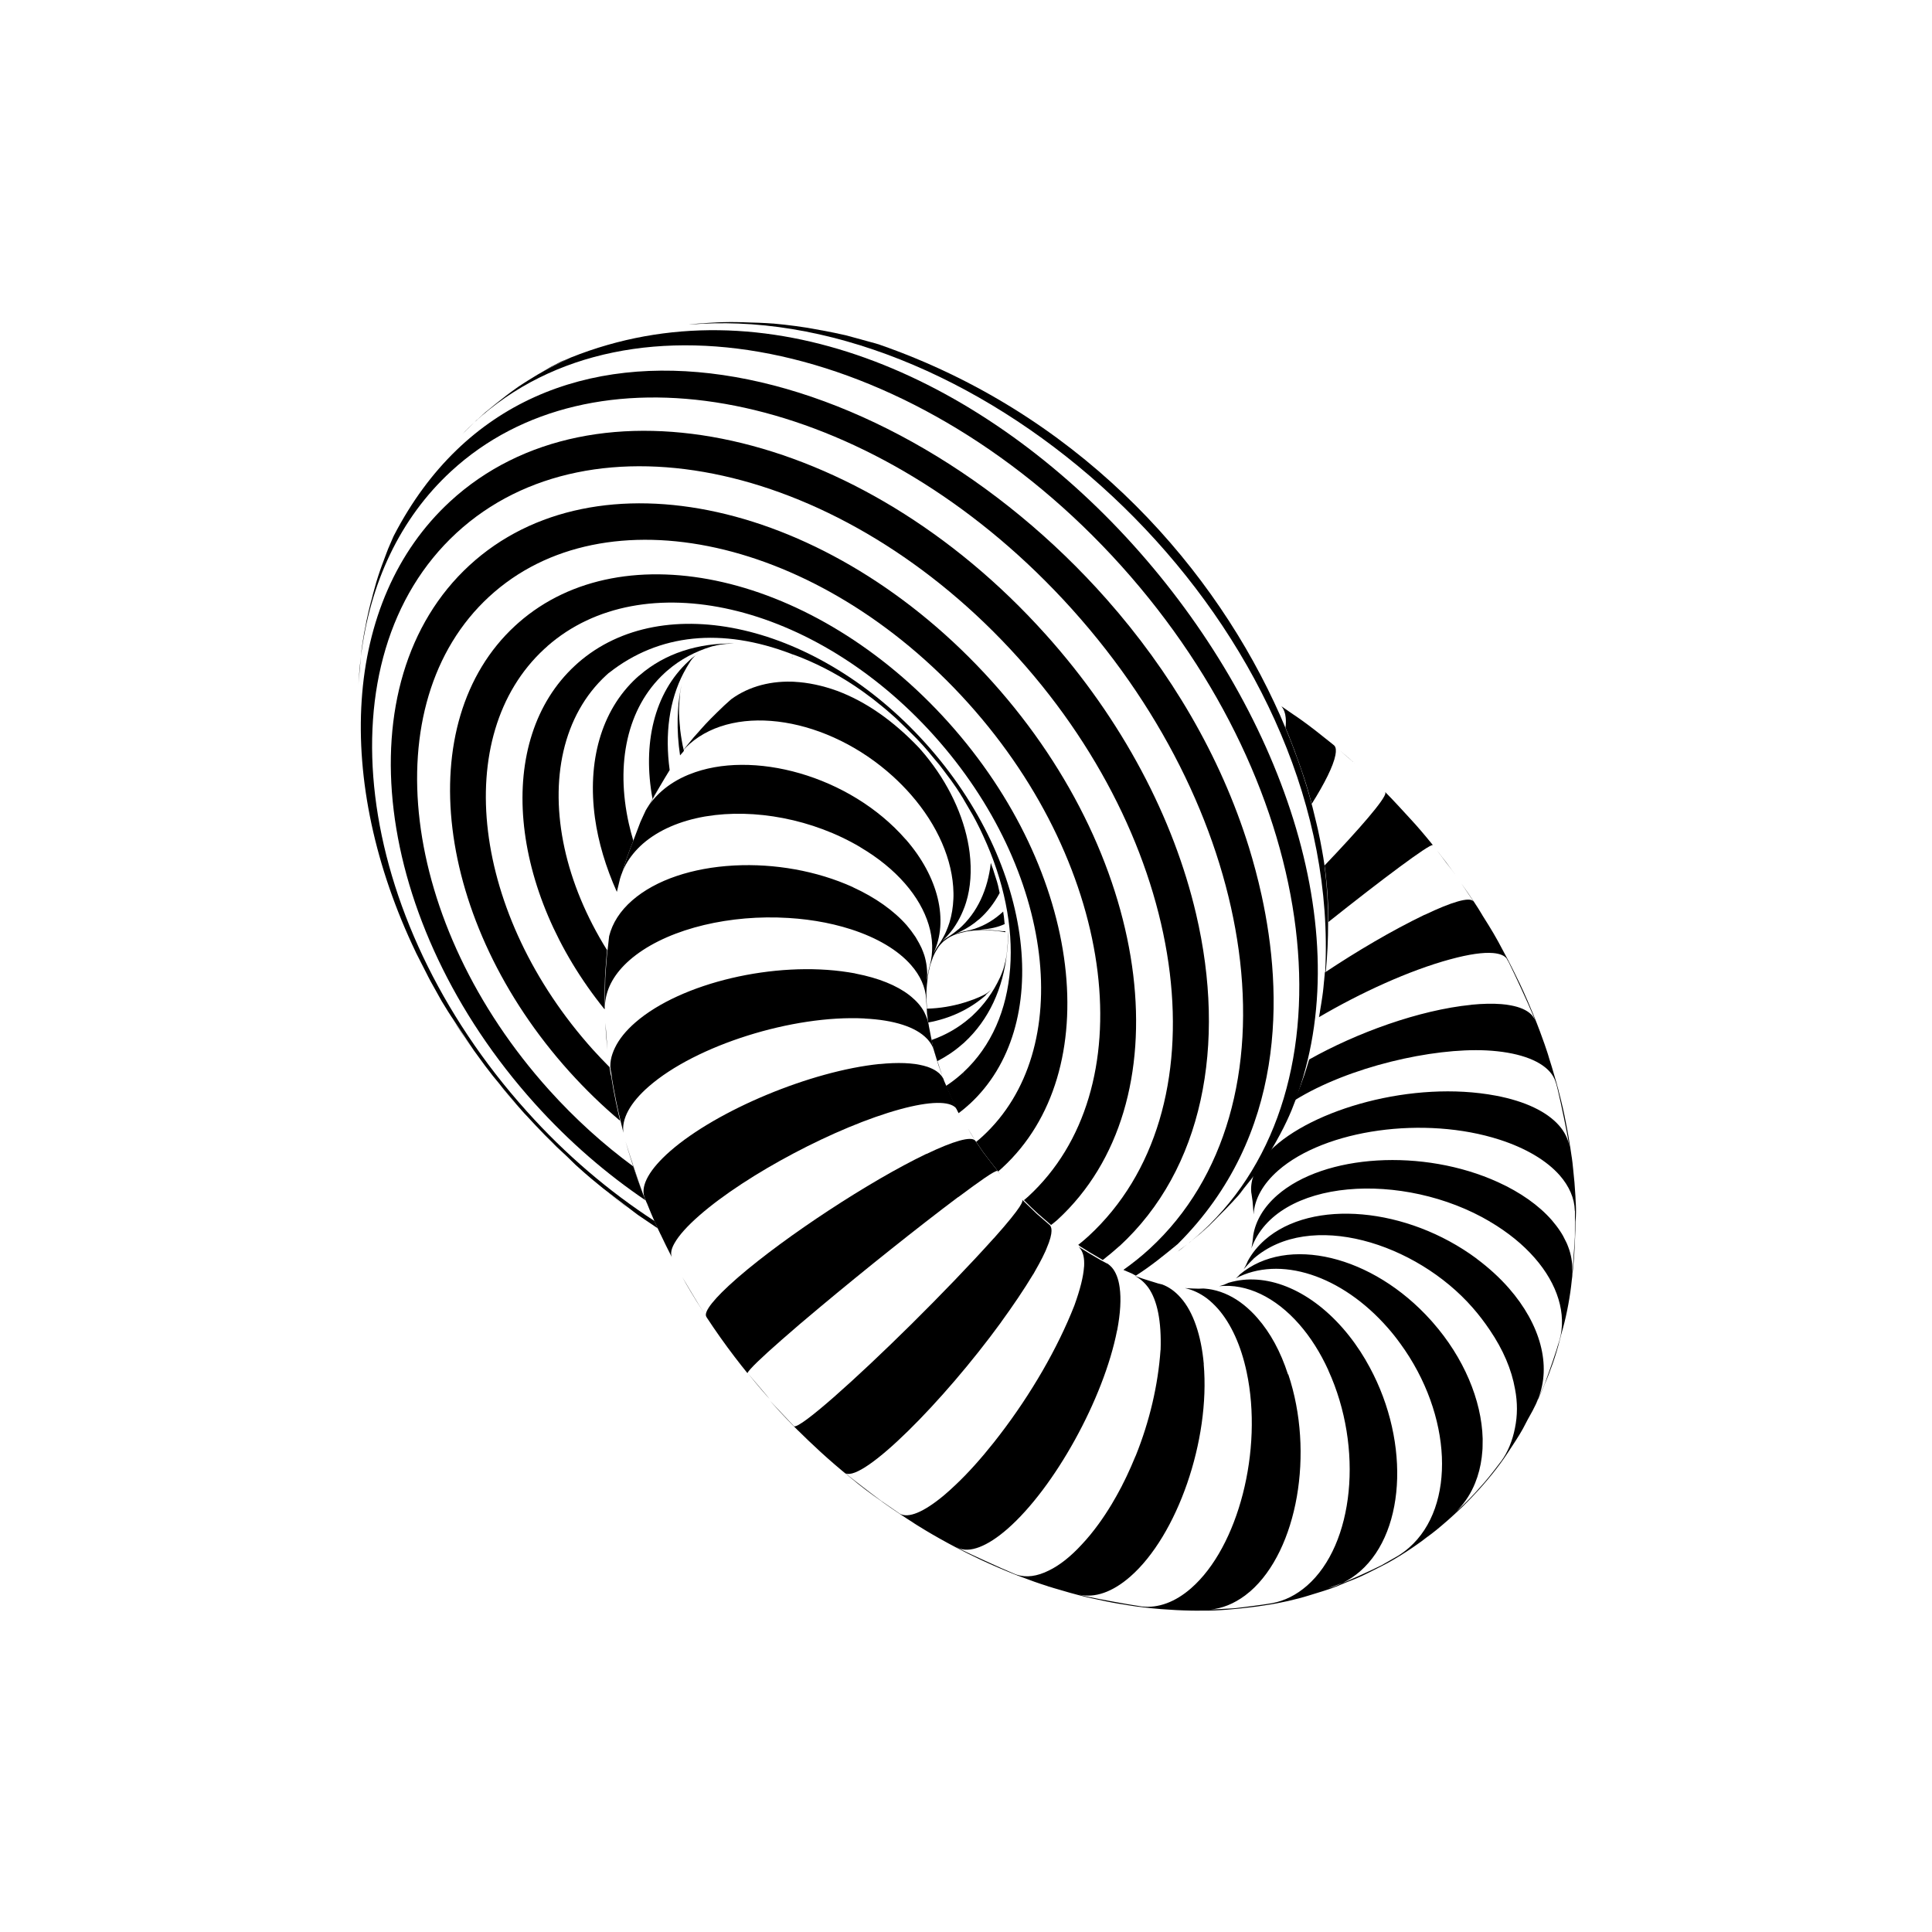 <?xml version="1.0" encoding="utf-8"?>
<!-- Generator: Adobe Illustrator 26.2.1, SVG Export Plug-In . SVG Version: 6.00 Build 0)  -->
<svg version="1.1" xmlns="http://www.w3.org/2000/svg" xmlns:xlink="http://www.w3.org/1999/xlink" x="0px" y="0px"
	 viewBox="0 0 225 225" style="enable-background:new 0 0 225 225;" xml:space="preserve">
<style type="text/css">
	.st0{display:none;}
	.st1{display:inline;fill:#FAB433;}
	.st2{fill:none;}
	.st3{fill:none;stroke:#000000;stroke-width:1.6;stroke-miterlimit:10;}
	.st4{fill:none;stroke:#000000;stroke-width:0.727;stroke-miterlimit:10;}
	.st5{fill:none;stroke:#000000;stroke-linecap:round;stroke-linejoin:round;stroke-miterlimit:10;}
	.st6{fill:none;stroke:#000000;stroke-miterlimit:10;}
	.st7{fill:none;stroke:#000000;stroke-width:0.711;stroke-miterlimit:10;}
	.st8{fill:none;stroke:#000000;stroke-width:5.4;stroke-linecap:round;stroke-linejoin:round;stroke-miterlimit:10;}
	.st9{fill:none;stroke:#000000;stroke-width:2.931;stroke-linecap:round;stroke-linejoin:round;stroke-miterlimit:10;}
	.st10{fill:none;stroke:#000000;stroke-width:0.5;stroke-linecap:round;stroke-linejoin:round;}
	.st11{fill:none;stroke:#FFFFFF;stroke-width:0;stroke-linecap:round;stroke-linejoin:round;}
	.st12{fill:#FFFFFF;}
	.st13{fill:none;stroke:#000000;stroke-width:1.4;stroke-miterlimit:10;}
	.st14{fill:url(#);stroke:#000000;stroke-width:1.439;stroke-miterlimit:10;}
	.st15{fill:url(#);stroke:#000000;stroke-width:1.372;stroke-miterlimit:10;}
	.st16{fill:none;stroke:#000000;stroke-width:1.004;stroke-miterlimit:10;}
	.st17{fill:none;stroke:#000000;stroke-width:1.362;stroke-miterlimit:10;}
	.st18{fill:none;stroke:#000000;stroke-width:0.25;stroke-miterlimit:10;}
</style>
<g id="Layer_2" class="st0">
	<rect id="XMLID_573_" x="-345.99" y="-30.01" class="st1" width="1160" height="772"/>
</g>
<g id="Layer_1">
	<g>
		<path class="st2" d="M154.27,114.15c0.02-0.15,0.03-0.3,0.04-0.45c0-0.06,0.01-0.11,0.02-0.17c0.01-0.1,0.01-0.2,0.02-0.31
			C154.31,113.53,154.29,113.84,154.27,114.15z"/>
		<path class="st2" d="M154.4,113.22C154.4,113.22,154.4,113.21,154.4,113.22c0.01-0.06,0.01-0.12,0.02-0.18
			C154.41,113.1,154.41,113.16,154.4,113.22z"/>
		<path class="st2" d="M149.71,84.75c0-0.01-0.01-0.01-0.01-0.02c0.18,0.43,0.36,0.87,0.53,1.3c-0.02-0.05-0.04-0.11-0.06-0.16
			C150.02,85.5,149.86,85.13,149.71,84.75z"/>
		<path class="st2" d="M153.52,119.35c0.01-0.05,0.02-0.09,0.03-0.14C153.53,119.25,153.52,119.3,153.52,119.35
			c-0.02,0.09-0.04,0.19-0.06,0.28l-0.02,0.08l0.03-0.08C153.48,119.53,153.5,119.44,153.52,119.35z"/>
		<path class="st2" d="M153.7,118.34c0.02-0.05,0.02-0.08,0.02-0.08c0.01-0.04,0.01-0.07,0.01-0.11c-0.01,0.04-0.01,0.08-0.02,0.11
			C153.72,118.27,153.71,118.29,153.7,118.34z"/>
		<path class="st2" d="M153.11,121.2c-0.03,0.09-0.05,0.18-0.07,0.27c-0.01,0.05-0.03,0.11-0.04,0.17c0.02-0.06,0.04-0.11,0.05-0.17
			C153.07,121.38,153.09,121.29,153.11,121.2z"/>
		<path class="st2" d="M154.63,105.23c-0.01-0.19-0.02-0.38-0.03-0.57c0-0.04-0.01-0.08-0.01-0.12c0.02,0.47,0.04,0.95,0.06,1.43
			c0-0.05,0-0.11,0-0.16C154.65,105.61,154.64,105.42,154.63,105.23z"/>
		<path class="st2" d="M154.52,103.24c0-0.02-0.01-0.05-0.01-0.07c-0.01-0.16-0.03-0.31-0.04-0.46c0.04,0.42,0.07,0.85,0.1,1.29
			c-0.01-0.09-0.01-0.17-0.02-0.26C154.55,103.58,154.54,103.41,154.52,103.24z"/>
		<path class="st2" d="M154.31,101.16c-0.01-0.1-0.02-0.19-0.04-0.29c0.05,0.37,0.09,0.75,0.13,1.13c-0.02-0.15-0.03-0.31-0.05-0.46
			C154.34,101.41,154.32,101.29,154.31,101.16z"/>
		<path class="st2" d="M153.44,96.37c-0.01-0.03-0.01-0.07-0.02-0.1c-0.03-0.13-0.07-0.27-0.1-0.4c0.06,0.26,0.12,0.52,0.18,0.77
			c-0.01-0.05-0.02-0.1-0.03-0.15C153.46,96.45,153.45,96.41,153.44,96.37z"/>
		<path class="st2" d="M152.64,93.18c0.08,0.29,0.15,0.57,0.23,0.86c-0.04-0.14-0.06-0.27-0.1-0.41
			C152.72,93.48,152.68,93.33,152.64,93.18z"/>
		<path class="st2" d="M151.73,90.19c-0.08-0.27-0.17-0.54-0.27-0.8c-0.02-0.06-0.04-0.11-0.06-0.17c-0.07-0.21-0.15-0.42-0.22-0.63
			c-0.04-0.12-0.09-0.24-0.14-0.37c-0.03-0.08-0.06-0.17-0.09-0.26c-0.14-0.37-0.28-0.74-0.42-1.12c0,0,0-0.01,0-0.01
			c0.47,1.23,0.9,2.45,1.3,3.67c-0.01-0.04-0.02-0.08-0.04-0.12C151.78,90.33,151.76,90.26,151.73,90.19z"/>
		<path class="st2" d="M152.13,91.43c-0.04-0.15-0.09-0.3-0.14-0.44c0.16,0.52,0.32,1.03,0.47,1.55c-0.01-0.04-0.02-0.08-0.03-0.12
			C152.33,92.08,152.23,91.75,152.13,91.43z"/>
		<path class="st2" d="M154.67,106.51c0-0.03,0-0.05,0-0.08c0.01,0.38,0.01,0.77,0.01,1.16c0-0.07,0-0.14,0-0.21
			C154.68,107.09,154.68,106.79,154.67,106.51z"/>
		<path class="st2" d="M152.1,124.78c0.05-0.14,0.09-0.29,0.14-0.43c0.03-0.09,0.06-0.18,0.08-0.27c-0.03,0.09-0.06,0.18-0.09,0.27
			C152.19,124.5,152.15,124.64,152.1,124.78z"/>
		<path class="st2" d="M145.82,138.99c-0.05-0.32-0.1-0.61-0.16-0.92c-0.03-0.18-0.07-0.36-0.1-0.53c-0.4,0.51-0.75,0.97-1.13,1.41
			c0.15-0.16,0.29-0.32,0.42-0.47c-0.22,0.29-0.45,0.55-0.67,0.81c-0.46,0.52-0.96,1.04-1.45,1.55c-0.09,0.1-0.19,0.2-0.3,0.3
			c-0.29,0.29-0.6,0.61-0.97,0.98c-0.02,0.02-0.04,0.04-0.06,0.06c-0.03,0.02-0.05,0.05-0.08,0.07l-0.02,0.02
			c-0.17,0.18-0.34,0.34-0.5,0.5c-0.06,0.05-0.11,0.1-0.17,0.16l-0.28,0.25l-0.32,0.29c-0.02,0.01-0.03,0.02-0.04,0.03
			c0,0.01-0.01,0.01-0.01,0.01c-0.02,0.02-0.04,0.04-0.06,0.06c-0.05,0.05-0.1,0.09-0.16,0.14c-0.06,0.06-0.13,0.11-0.19,0.17
			c-0.06,0.05-0.11,0.1-0.17,0.15c-0.47,0.41-0.96,0.82-1.42,1.19c-0.31,0.25-0.62,0.48-1,0.74c-0.33,0.25-0.66,0.49-0.99,0.73
			c-0.08,0.06-0.17,0.11-0.25,0.17c-0.54,0.37-1.08,0.72-1.58,1.01c-0.01,0-0.01,0.01-0.01,0.01c-0.12,0.08-0.25,0.16-0.39,0.24
			l-1.07,0.6c0.28,0.09,0.57,0.19,0.86,0.29c0.5,0.17,1.01,0.32,1.45,0.45c0.01,0,0.01,0,0.01,0l0.36,0.09c0.01,0,0.01,0,0.02,0
			c-0.13-0.04-0.25-0.08-0.38-0.12l0.08,0.01l0.24,0.06c0.3,0.07,0.64,0.14,0.99,0.2c0.43,0.08,0.87,0.16,1.24,0.21
			c0.18,0.02,0.36,0.06,0.54,0.1l0.03,0l0.12,0.01c0.22,0.01,0.47,0.03,0.73,0.04c0.25,0.01,0.51,0.01,0.73,0.02
			c0.08,0,0.16-0.01,0.24-0.01l0.28-0.01c-0.15,0-0.3-0.01-0.46,0h-0.09l0.23-0.03c0.18-0.01,0.35-0.01,0.53-0.03l0.09-0.01
			c0.25-0.03,0.44-0.05,0.6-0.07l0.25-0.04c0.21-0.04,0.43-0.07,0.65-0.09c0.01,0,0.01,0,0.02,0c0.06-0.02,0.12-0.03,0.18-0.05
			c0.16-0.04,0.32-0.1,0.49-0.16c0-0.01,0.01-0.01,0.01-0.01c0.07-0.03,0.14-0.06,0.21-0.09c0.07-0.03,0.15-0.06,0.23-0.1
			c-0.18,0.05-0.35,0.11-0.53,0.18l0.06-0.04l0.06-0.02l0.11-0.06c0.15-0.06,0.3-0.12,0.42-0.19l0.19-0.11
			c0.15-0.09,0.3-0.18,0.46-0.26c0,0,0,0,0.01,0c0.04-0.03,0.07-0.06,0.1-0.08c0.14-0.12,0.27-0.25,0.38-0.38
			c-0.06,0.04-0.11,0.08-0.16,0.13l-0.16,0.15c0.11-0.12,0.19-0.2,0.25-0.28l0.04-0.06c0.06-0.06,0.1-0.12,0.15-0.18l0.05-0.05
			l-0.01-0.01c0.09-0.11,0.18-0.21,0.26-0.31c0,0,0,0,0,0c0,0,0,0,0,0c0.02-0.04,0.05-0.07,0.07-0.11c0.02-0.04,0.04-0.07,0.06-0.11
			c0.04-0.07,0.08-0.14,0.11-0.2c0.07-0.14,0.14-0.29,0.21-0.45c0.02-0.04,0.03-0.07,0.04-0.11l0.01-0.01c0,0,0,0,0,0
			c0,0,0,0,0,0.01l-0.01,0.01c-0.07,0.13-0.14,0.26-0.2,0.39l0.13-0.32c0.04-0.1,0.08-0.2,0.11-0.3c0.05-0.15,0.11-0.33,0.2-0.62
			l0.03-0.06l-0.01-0.01c0.05-0.18,0.11-0.36,0.17-0.53c0,0,0-0.01,0-0.01l0.03-0.13c0.03-0.18,0.07-0.4,0.1-0.6
			c0.03-0.25,0.06-0.53,0.09-0.8c0,0,0-0.01,0-0.01c0,0.01,0,0.01,0,0.02c-0.02,0.09-0.03,0.18-0.04,0.28l-0.01-0.05l0.04-0.48
			l0.05-0.76c0.01-0.26,0.01-0.57,0-0.87v-0.14c0-0.14,0-0.27,0.01-0.4c0,0,0-0.01,0-0.01c-0.01-0.14-0.02-0.29-0.03-0.44
			c-0.03-0.38-0.06-0.77-0.09-1.11l-0.04-0.27c-0.03-0.19-0.05-0.37-0.08-0.57c-0.01-0.05-0.02-0.1-0.03-0.16
			c0.01,0.07,0.02,0.14,0.03,0.21L145.82,138.99z"/>
		<path class="st2" d="M84.6,81.97l0.62-0.56l0.04-0.03l0.1-0.09c0.59-0.5,1.02-0.87,1.46-1.22c0.18-0.14,0.35-0.27,0.52-0.39
			l0.42-0.3c0.4-0.31,0.73-0.56,1.04-0.78l0.24-0.17c0.48-0.33,0.95-0.62,1.59-1.02c0.29-0.17,0.61-0.35,0.94-0.53l0.22-0.12
			c0.11-0.05,0.23-0.1,0.34-0.16c0.01,0,0.01-0.01,0.02-0.01l0.16-0.09c-0.28-0.09-0.57-0.19-0.86-0.29
			c-0.51-0.16-1.01-0.32-1.46-0.45c0,0,0,0-0.01,0l-0.35-0.09c-0.3-0.06-0.64-0.14-0.99-0.2c-0.51-0.1-1.04-0.18-1.5-0.25l-0.4-0.04
			c-0.22-0.01-0.47-0.03-0.73-0.04c-0.25-0.01-0.51-0.02-0.73-0.02c-0.08,0.01-0.16,0.01-0.24,0.01l-0.35,0.02l-0.18,0.01
			c-0.1,0.01-0.19,0.02-0.29,0.03c-0.06,0.01-0.11,0.02-0.18,0.02c-0.09,0.01-0.17,0.03-0.25,0.04c-0.03,0.01-0.06,0.01-0.09,0.01
			c-0.08,0.02-0.17,0.03-0.25,0.04c-0.06,0.02-0.12,0.03-0.18,0.04c-0.18,0.04-0.37,0.09-0.53,0.12c-0.16,0.04-0.32,0.1-0.49,0.16
			c-0.01,0.01-0.01,0.01-0.01,0.01c-0.07,0.03-0.14,0.06-0.21,0.09c-0.13,0.05-0.26,0.11-0.4,0.18s-0.25,0.15-0.36,0.22
			c-0.04,0.03-0.08,0.05-0.11,0.08c-0.07,0.05-0.13,0.1-0.19,0.15c0,0,0,0,0,0c-0.1,0.1-0.18,0.18-0.24,0.25c0,0,0,0,0,0
			c-0.01,0.01-0.02,0.02-0.03,0.03c0,0,0,0,0,0c0,0,0,0,0,0c-0.08,0.09-0.16,0.19-0.28,0.36L80.42,77c0,0,0,0,0,0
			c-0.01,0.01-0.01,0.02-0.02,0.03c-0.29,0.43-0.54,0.87-0.78,1.33c-0.09,0.24-0.18,0.51-0.26,0.75c-0.01,0.02-0.01,0.04-0.02,0.05
			c-0.01,0.03-0.02,0.05-0.02,0.08l-0.17,0.68c-0.03,0.18-0.06,0.4-0.1,0.6c-0.08,0.57-0.14,1.24-0.17,1.77v0.87
			c0,0.09,0,0.18,0.01,0.27c0.01,0.03,0.01,0.06,0.01,0.08c0,0,0,0,0,0.01c-0.01,0.01-0.01,0.01,0,0.01c-0.01,0.01-0.01,0.01,0,0.02
			c-0.01,0.01-0.01,0.01,0,0.01c0,0-0.01,0.01,0,0.01c0,0.03,0,0.05,0,0.08c0.03-1.16,0.13-2.3,0.34-3.39v0
			c0.02-0.1,0.04-0.21,0.06-0.31c0.04-0.18,0.07-0.37,0.12-0.54c-0.04,0.15-0.07,0.31-0.1,0.45c0.01-0.06,0.03-0.11,0.04-0.17
			c-0.02,0.1-0.04,0.19-0.06,0.28c-0.01,0.05-0.02,0.1-0.02,0.14c0,0.01,0,0.03-0.01,0.04c0,0.01,0,0.02-0.01,0.04
			c-0.03,0.17-0.05,0.31-0.07,0.46c0,0.02-0.01,0.05-0.01,0.07c0,0.04-0.01,0.08-0.01,0.12c0,0.02-0.01,0.04-0.01,0.06
			c-0.02,0.19-0.03,0.41-0.05,0.7c-0.01,0.16-0.02,0.31-0.03,0.46c0,0.06,0,0.11-0.01,0.17c0,0.11-0.01,0.23-0.01,0.35
			c0,0.17,0,0.33,0,0.47c0,0.13,0.01,0.27,0.02,0.41c0,0.04,0,0.08,0.01,0.13c0,0.01,0,0.02,0,0.03c0,0.01,0,0.02,0,0.03
			c0,0.04,0,0.09,0.01,0.14c0.01,0.14,0.02,0.27,0.03,0.4c0.01,0.16,0.03,0.33,0.05,0.53c0,0.01,0,0.02,0,0.03c0,0.01,0,0.02,0,0.04
			c0,0.03,0.01,0.06,0.01,0.09c0.01,0.07,0.01,0.14,0.02,0.21c0-0.01,0-0.01,0-0.02c0.04,0.35,0.1,0.74,0.17,1.15l-0.02-0.15
			c0,0,0,0,0,0c0.01,0.05,0.01,0.1,0.02,0.15c0,0,0,0,0,0l0.01,0.04c0.01,0.04,0.02,0.08,0.02,0.12c0.05,0.28,0.1,0.56,0.16,0.83
			c0.01,0.06,0.03,0.12,0.04,0.18c0.17-0.22,0.34-0.44,0.51-0.63c0.43-0.55,0.92-1.12,1.45-1.69c0.01-0.01,0.02-0.02,0.02-0.03
			c0.79-0.9,1.53-1.64,2.87-2.92c0,0,0,0,0.01,0l0.04-0.04l0.1-0.09c0.19-0.17,0.4-0.36,0.58-0.52c-0.25,0.19-0.5,0.38-0.73,0.59
			L84.6,81.97z M79.44,79.41C79.44,79.42,79.44,79.42,79.44,79.41c0-0.02,0.01-0.05,0.02-0.07L79.44,79.41z M79.61,78.8
			c0,0.01-0.01,0.02-0.01,0.04c-0.02,0.06-0.04,0.12-0.06,0.19c0.02-0.06,0.03-0.11,0.05-0.17c0.02-0.05,0.03-0.1,0.05-0.15
			C79.62,78.74,79.62,78.77,79.61,78.8z"/>
		<path class="st2" d="M109.1,116.82c0.05,0,0.09,0.01,0.13,0.01c0.04,0,0.07,0.01,0.1,0.01c0.13,0.01,0.27,0.02,0.41,0.02
			c0.05,0,0.09,0.01,0.14,0.01c0.21,0.01,0.42,0.01,0.61,0.02c0.14,0,0.27,0,0.4-0.01l0.45-0.02l0.17-0.01l0.01-0.01
			c0.13-0.02,0.28-0.03,0.43-0.05c0.01,0,0.01,0,0.01,0c0.12-0.02,0.23-0.03,0.34-0.05c0.76-0.23,1.51-0.5,2.22-0.86l0.13-0.07
			c-0.01,0.01-0.02,0.01-0.04,0.02c0.02-0.01,0.05-0.02,0.07-0.04c-0.01,0.01-0.02,0.01-0.03,0.02c0.18-0.1,0.28-0.17,0.39-0.24
			c0,0,0,0,0,0c0.02-0.01,0.03-0.02,0.05-0.04c0,0,0,0-0.01,0c0.02-0.02,0.05-0.03,0.07-0.05c0,0,0,0,0,0
			c0.02-0.01,0.04-0.03,0.06-0.05c0,0,0,0,0,0c0.06-0.07,0.12-0.13,0.18-0.19s0.11-0.14,0.2-0.24c0.04-0.05,0.07-0.09,0.12-0.16
			c0.07-0.1,0.14-0.23,0.21-0.36c0.04-0.07,0.08-0.14,0.11-0.21c0.03-0.06,0.06-0.11,0.09-0.17c0.08-0.17,0.14-0.29,0.18-0.4
			c0.05-0.13,0.1-0.28,0.15-0.43c0.01-0.01,0.01-0.02,0.02-0.04c0-0.01,0.01-0.01,0.01-0.02c0.05-0.16,0.1-0.31,0.15-0.45
			c0.01-0.02,0.01-0.03,0.02-0.04l0.16-0.69c0.03-0.17,0.06-0.37,0.09-0.57c0.08-0.57,0.15-1.26,0.18-1.8
			c0-0.33-0.01-0.71-0.02-1.09c-0.33-0.05-0.64-0.1-0.93-0.14l-0.31-0.03c-0.05-0.01-0.09-0.01-0.13-0.01
			c-0.03-0.01-0.07-0.01-0.1-0.01c-0.12-0.01-0.27-0.02-0.41-0.02c-0.04,0-0.09-0.01-0.14-0.01c-0.21-0.01-0.42-0.01-0.61-0.02
			c-0.14,0-0.27,0-0.4,0.01l-0.45,0.03l-0.17,0.01c-0.01,0-0.01,0-0.01,0c-0.13,0.02-0.28,0.04-0.43,0.05c-0.01,0-0.01,0-0.01,0
			c-0.15,0.02-0.3,0.04-0.43,0.06c-0.01,0-0.02,0.01-0.03,0.01c-0.1,0.03-0.22,0.05-0.34,0.08c-0.07,0.02-0.14,0.03-0.2,0.05h-0.02
			c-0.11,0.03-0.22,0.06-0.33,0.09c-0.12,0.04-0.24,0.07-0.37,0.12c-0.07,0.03-0.14,0.05-0.2,0.08c-0.12,0.06-0.25,0.11-0.38,0.18
			c-0.02,0.01-0.04,0.02-0.07,0.04c-0.09,0.05-0.18,0.1-0.26,0.16c-0.15,0.1-0.29,0.2-0.44,0.32l-0.07,0.06
			c-0.11,0.11-0.2,0.2-0.29,0.3c-0.05,0.06-0.11,0.14-0.2,0.24c-0.04,0.05-0.07,0.09-0.11,0.16c-0.07,0.1-0.14,0.23-0.22,0.36
			l-0.11,0.2c-0.03,0.06-0.06,0.11-0.09,0.17c-0.08,0.17-0.14,0.3-0.18,0.4c-0.05,0.14-0.1,0.28-0.15,0.43
			c-0.01,0.01-0.01,0.03-0.01,0.04c-0.01,0.01-0.01,0.02-0.01,0.02c-0.05,0.16-0.1,0.31-0.15,0.45c-0.01,0.01-0.01,0.03-0.01,0.04
			l-0.16,0.69c-0.03,0.17-0.06,0.37-0.09,0.57c-0.07,0.57-0.15,1.26-0.17,1.8c-0.01,0.23,0,0.48,0.01,0.75v0.2
			c0.01,0.04,0.01,0.07,0.01,0.11v0.01c0.32,0.05,0.63,0.1,0.91,0.14L109.1,116.82z M112,116.54c0.03,0,0.06,0,0.09-0.01l-0.24,0.02
			C111.91,116.55,111.95,116.55,112,116.54z"/>
		<path class="st2" d="M154.06,116.03c-0.08,0.5-0.17,1.07-0.26,1.64C153.9,117.09,153.99,116.53,154.06,116.03z"/>
		<path d="M79.54,79.03c0.02-0.07,0.04-0.13,0.06-0.19c0-0.01,0.01-0.02,0.01-0.04c0.01-0.03,0.02-0.06,0.03-0.1
			c-0.02,0.05-0.03,0.1-0.05,0.15C79.57,78.91,79.55,78.97,79.54,79.03z"/>
		<path d="M129.78,144.98C129.78,144.98,129.78,144.98,129.78,144.98c0.2,0.05,0.4,0.1,0.6,0.14c9.71-8.95,12.49-23.44,8.91-38.7
			c-2.59-11.06-8.51-22.52-17.55-32.58c-0.01-0.01-0.01-0.01-0.02-0.02c-21.53-23.95-52.55-30.85-69.3-15.42
			C39.8,70.03,38.9,91.04,48.44,110.93c0,0,0,0,0,0.01c0.59,1.17,1.04,2.06,1.42,2.79c0.04,0.09,0.09,0.17,0.13,0.25
			c-0.07-0.14-0.15-0.27-0.22-0.41c0.03,0.06,0.07,0.12,0.1,0.19l0.3,0.56l0,0l0.15,0.27c0.47,0.85,0.79,1.43,1.11,1.99
			c0.22,0.37,0.47,0.77,0.75,1.22c0.13,0.2,0.26,0.41,0.42,0.65c0,0,0,0.01,0.01,0.01c0.57,0.87,1.35,2.04,2.58,3.88
			c-0.01-0.02-0.02-0.03-0.04-0.05c0.01,0.02,0.03,0.04,0.04,0.05c0,0,0,0,0,0c0.04,0.05,0.07,0.1,0.11,0.15
			c0.88,1.23,1.61,2.2,2.1,2.81c0.49,0.6,1.1,1.34,2.03,2.44c0.37,0.44,0.8,0.94,1.29,1.52c-0.75-0.85-1.48-1.71-2.19-2.58
			c-0.12-0.14-0.23-0.27-0.34-0.4c0.16,0.21,0.31,0.4,0.45,0.57c0.51,0.62,1.02,1.23,1.53,1.81c0.26,0.3,0.56,0.62,0.91,1.02
			c0,0,0,0,0,0l0,0c0,0,0,0,0,0c0.12,0.13,0.25,0.26,0.37,0.39c0.16,0.18,0.33,0.35,0.49,0.53c0.95,1.03,1.92,2.02,2.9,2.98
			c0.37,0.35,0.76,0.71,1.16,1.09c-1.11-1.08-2.33-2.3-3.44-3.44c-0.03-0.03-0.06-0.06-0.08-0.09c1.49,1.53,3.18,3.2,4.55,4.52
			c0.4,0.36,0.73,0.66,1.03,0.92c0.5,0.44,1.07,0.92,1.68,1.41c0.15,0.12,0.3,0.25,0.45,0.37c0.86,0.67,2.02,1.56,3.98,3.04
			l0.18,0.13c0.67,0.45,1.48,1.01,2.26,1.53c-0.12-0.28-0.25-0.56-0.39-0.85v-0.01c0,0,0-0.01-0.01-0.01
			c-5.25-3.41-10.3-7.68-14.88-12.79c-20.32-22.61-23.98-52.76-8.17-67.33c15.81-14.57,45.11-8.05,65.44,14.56
			c20.32,22.61,23.98,52.76,8.17,67.33c0.12,0.05,0.25,0.1,0.37,0.15l0,0c-0.12-0.05-0.25-0.09-0.37-0.15
			c-0.39,0.36-0.79,0.69-1.2,1.02l0.09,0.06c0.03,0.02,0.05,0.05,0.07,0.07c0.02,0.02,0.05,0.03,0.07,0.05
			c0.33,0.21,0.7,0.44,1.08,0.67c0.51,0.31,1.04,0.62,1.49,0.88c0.02,0.01,0.04,0.02,0.06,0.03c0.67-0.52,1.33-1.07,1.97-1.65
			C130.18,145.08,129.98,145.03,129.78,144.98z"/>
		<path d="M123.16,142.05c-0.06-0.04-0.13-0.08-0.2-0.13c0,0,0,0,0,0C123.02,141.96,123.09,142,123.16,142.05
			c14.72-13.56,11.32-41.61-7.6-62.65C96.64,58.35,69.38,52.29,54.66,65.85s-11.31,41.61,7.6,62.65c4,4.45,8.38,8.22,12.92,11.29
			l-0.1-0.25v-0.01l-0.01-0.01v-0.01c-0.03-0.06-0.05-0.12-0.07-0.19c0.01,0.02,0.01,0.05,0.02,0.07c-0.05-0.12-0.09-0.25-0.15-0.38
			c-0.02-0.05-0.04-0.1-0.06-0.16c-0.34-0.89-0.64-1.74-0.91-2.53c0-0.01-0.01-0.03-0.01-0.04c-0.05-0.15-0.1-0.29-0.14-0.43
			c0,0,0-0.01,0-0.01c-3.44-2.53-6.75-5.51-9.82-8.92c-17.34-19.29-20.46-45-6.97-57.43c13.49-12.43,38.48-6.87,55.82,12.42
			c17.34,19.29,20.46,45,6.97,57.43c0.09,0.08,0.16,0.15,0.23,0.22c0,0,0,0,0,0c-0.09-0.09-0.18-0.16-0.23-0.22
			c-0.16,0.15-0.34,0.29-0.5,0.43c0,0,0.01,0.01,0.01,0.01c0.55,0.56,1.11,1.09,1.6,1.54l1.49,1.29c0.02,0.02,0.04,0.04,0.06,0.05h0
			C122.66,142.47,122.91,142.27,123.16,142.05z"/>
		<path d="M85.78,74.93c-0.08,0-0.16,0-0.24,0c-0.02,0-0.04,0-0.05,0c0.13,0,0.26-0.01,0.39,0C85.84,74.93,85.81,74.93,85.78,74.93z
			"/>
		<path d="M112.07,121.46c-0.01,0.06-0.02,0.12-0.03,0.18c0.08-0.07,0.17-0.15,0.25-0.22c0,0,0.01-0.01,0.02-0.01
			c0.01-0.05,0.02-0.09,0.03-0.14c0.01-0.05,0.02-0.11,0.02-0.16c0.02-0.11,0.04-0.21,0.07-0.32c0-0.01,0-0.01,0-0.02
			c-0.04,0.17-0.07,0.34-0.1,0.51c-0.01,0.04-0.01,0.08-0.02,0.12c2.88-2.66,4.51-6.31,4.96-10.44c0.11-0.8,0.16-1.66,0.13-2.57
			c0,0.14-0.01,0.27-0.01,0.41c0,0.2,0,0.4-0.01,0.58c0,0.05-0.01,0.11-0.01,0.17c0,0.07,0,0.13,0,0.2c0,0.04-0.01,0.07-0.01,0.11
			c-0.04,0.45-0.06,0.75-0.09,0.97c-0.01,0.07-0.01,0.13-0.02,0.19c-0.02,0.11-0.04,0.28-0.07,0.47c-0.05,0.28-0.12,0.63-0.23,1.01
			c-0.01,0.04-0.02,0.08-0.03,0.11c0,0.02-0.01,0.04-0.01,0.05c-0.02,0.08-0.05,0.16-0.08,0.25c-0.02,0.05-0.04,0.11-0.06,0.16
			c0,0,0,0.01,0,0.01c-0.04,0.11-0.08,0.23-0.13,0.34c-0.02,0.04-0.03,0.08-0.05,0.11c0.01-0.03,0.02-0.04,0.03-0.07l-0.08,0.2
			c-0.02,0.04-0.04,0.07-0.05,0.11c0,0,0,0,0,0.01c-0.02,0.03-0.03,0.07-0.05,0.1c0,0.01-0.01,0.02-0.01,0.02
			c-0.77,1.65-1.83,3.12-3.17,4.37c-0.02,0.04-0.03,0.07-0.05,0.11c-0.07,0.16-0.14,0.32-0.21,0.48c0-0.01,0-0.01,0.01-0.02
			c0.05-0.12,0.09-0.23,0.14-0.35c0.02-0.04,0.04-0.08,0.06-0.12c0.02-0.03,0.03-0.07,0.04-0.1c-0.01,0.01-0.02,0.02-0.03,0.03
			c-0.07,0.07-0.15,0.13-0.22,0.2c0,0.01-0.01,0.02-0.01,0.02c0-0.01,0.01-0.01,0.01-0.02c-1.33,1.17-2.86,2.04-4.51,2.62
			c0,0,0,0,0,0c0.07,0.34,0.15,0.67,0.21,0.96c0.04,0.14,0.08,0.29,0.12,0.44c0.1,0.33,0.22,0.69,0.34,1.06
			c1.03-0.53,2-1.17,2.88-1.95C112.04,121.58,112.05,121.52,112.07,121.46z"/>
		<path d="M77.39,78.39c0.08-0.08,0.17-0.15,0.25-0.23c-0.01,0-0.02,0-0.02,0.01c0.01,0,0.02-0.01,0.03-0.01
			c0.03-0.03,0.07-0.06,0.1-0.09c1.5-1.29,3.24-2.21,5.13-2.78l0.07-0.02c0,0,0,0,0.01,0c0.04-0.01,0.07-0.02,0.11-0.03
			c-0.02,0.01-0.04,0.01-0.06,0.02c0.15-0.04,0.3-0.08,0.46-0.11c0.02,0,0.04-0.01,0.07-0.01c0.01,0,0.01,0,0.02,0
			c0.01,0,0.02,0,0.03-0.01c0.03-0.01,0.07-0.01,0.1-0.02c0.07-0.01,0.13-0.03,0.2-0.04c0.21-0.03,0.43-0.06,0.75-0.09
			c0.03,0,0.05,0,0.08,0c0.25-0.02,0.51-0.03,0.78-0.04c-4.19-0.06-8.04,1.13-11.02,3.71c-0.02,0.02-0.04,0.03-0.06,0.05
			c0.06,0,0.12,0,0.18-0.01c-0.06,0-0.12,0.01-0.19,0.01c-0.09,0.08-0.18,0.16-0.27,0.24c-4.19,3.86-5.74,9.84-4.85,16.32
			c0.39,2.82,1.26,5.73,2.55,8.61l0.37-1.54c0.08-0.27,0.17-0.53,0.27-0.77c0.05-0.19,0.11-0.37,0.17-0.55
			c0.2-0.66,0.43-1.33,0.67-1.98c0.14-0.35,0.28-0.72,0.44-1.12c-0.2-0.67-0.38-1.34-0.53-2.01C71.69,88.98,72.99,82.45,77.39,78.39
			z"/>
		<path d="M85.92,74.93c0.12,0,0.24,0.01,0.36,0.01C86.16,74.94,86.04,74.94,85.92,74.93C85.93,74.93,85.92,74.93,85.92,74.93
			c0,0-0.01,0-0.01,0c-0.01,0-0.02,0-0.03,0c0,0,0.01,0,0.01,0C85.9,74.93,85.91,74.93,85.92,74.93z"/>
		<path d="M116.2,136.16c0.05,0.06,0.09,0.13,0.14,0.19c0.13-0.12,0.26-0.23,0.39-0.35c-0.06-0.07-0.11-0.15-0.16-0.22c0,0,0,0,0,0
			c0.01,0.01,0.02,0.03,0.03,0.04c0.04,0.06,0.09,0.12,0.13,0.18c12.19-11.23,9.37-34.47-6.3-51.9
			c-15.5-17.24-37.76-22.35-50.04-11.58h0c0.06,0.05,0.11,0.11,0.17,0.16c-0.06-0.05-0.12-0.1-0.17-0.16
			c-0.13,0.12-0.27,0.24-0.4,0.36c-12.19,11.23-9.37,34.47,6.3,51.9c1.89,2.1,3.87,4.01,5.93,5.75c-0.27-1.12-0.7-2.98-1.05-5.25
			c-0.01-0.01-0.01-0.02-0.01-0.02c-0.05-0.15-0.07-0.29-0.09-0.42l-0.08-0.56c-0.65-0.66-1.3-1.33-1.93-2.03
			c-14.09-15.68-16.63-36.58-5.66-46.68c0.12-0.11,0.24-0.22,0.36-0.32c-0.01-0.01-0.02-0.02-0.04-0.03
			c0.01,0.01,0.03,0.02,0.04,0.02c0,0,0,0,0,0c11.05-9.68,31.07-5.09,45.01,10.42c14.09,15.68,16.63,36.58,5.66,46.68
			c0.01,0.02,0.02,0.04,0.03,0.07c0.05,0.1,0.11,0.21,0.17,0.31c0,0,0,0,0,0c-0.05-0.1-0.11-0.19-0.16-0.29
			c0-0.01-0.01-0.02-0.01-0.03c-0.01-0.02-0.02-0.04-0.03-0.06c-0.12,0.11-0.24,0.21-0.36,0.32c0.01,0.01,0.01,0.03,0.02,0.04
			c-0.01-0.01-0.01-0.03-0.02-0.04c-0.13,0.11-0.26,0.21-0.39,0.32l0.01,0.01l0.77,1.13c0.01,0.01,0.02,0.03,0.03,0.04
			c0.51,0.69,1.13,1.5,1.76,2.27c0.03-0.03,0.06-0.05,0.09-0.08C116.29,136.29,116.24,136.22,116.2,136.16z"/>
		<path d="M55.27,49.16C55.27,49.16,55.26,49.16,55.27,49.16c-0.21,0.19-0.41,0.38-0.61,0.58c-0.01,0.01-0.01,0.01-0.02,0.02
			c-0.27,0.26-0.54,0.53-0.79,0.8l0.17-0.17L55.27,49.16z"/>
		<path d="M138.23,144.93c-0.38,0.29-0.76,0.57-1.14,0.85c0.17-0.12,0.34-0.24,0.5-0.35C137.8,145.27,138.02,145.1,138.23,144.93z"
			/>
		<path d="M55.48,48.95l-0.21,0.21c18.21-16.77,51.94-9.27,75.33,16.76s27.61,60.74,9.4,77.51l-0.01,0.01
			c-0.33,0.31-0.68,0.6-1.03,0.89c-0.1,0.09-0.21,0.17-0.31,0.26c-0.08,0.06-0.16,0.13-0.24,0.2c0.06-0.04,0.11-0.09,0.17-0.13
			c0.03-0.02,0.06-0.05,0.08-0.07c0.05-0.04,0.1-0.09,0.16-0.14c0.33-0.26,0.64-0.51,0.94-0.76c0.06-0.05,0.11-0.09,0.16-0.14
			c0.02-0.02,0.04-0.04,0.06-0.06c0,0,0.01,0,0.01-0.01c0.02-0.01,0.03-0.02,0.04-0.03l0.32-0.29v-0.01
			c0.36-0.34,0.67-0.63,0.96-0.9l0.02-0.02c0.05-0.05,0.09-0.09,0.14-0.14c0.37-0.37,0.69-0.69,0.97-0.98c0.1-0.1,0.2-0.2,0.3-0.3
			c0.49-0.51,0.99-1.03,1.45-1.55c0.22-0.26,0.45-0.53,0.67-0.81c-0.14,0.15-0.28,0.31-0.42,0.47c0.37-0.45,0.73-0.9,1.13-1.41
			c-0.01-0.02-0.01-0.03-0.01-0.04l-0.01-0.01c0.01-0.01,0.01-0.01,0.01-0.01c0.01,0.01,0.01,0.01,0.01,0.01
			c0.01,0.02,0.01,0.03,0.01,0.05c0.17-0.22,0.34-0.45,0.53-0.7v-0.01c0.16-0.21,0.32-0.43,0.5-0.66c0.12-0.17,0.25-0.34,0.38-0.51
			c0.09-0.14,0.18-0.28,0.28-0.43c0.28-0.44,0.53-0.85,0.76-1.25l0.01-0.01c1.57-2.63,2.34-4.47,2.81-5.76
			c0.01-0.01,0.01-0.02,0.01-0.03l0.01-0.02c0.1-0.28,0.19-0.53,0.27-0.76C165.36,86.95,111.8,23.5,66.47,41.64
			c-0.02,0.01-0.04,0.02-0.06,0.03c-0.77,0.36-1.61,0.8-2.28,1.13c-0.22,0.11-0.46,0.23-0.69,0.36c-0.23,0.12-0.47,0.26-0.71,0.4
			c-0.02,0.01-0.04,0.02-0.06,0.03C62.43,43.74,62.2,43.87,62,44c-0.03,0.03-0.06,0.04-0.1,0.06c-0.16,0.1-0.32,0.2-0.47,0.29
			c-0.15,0.1-0.3,0.19-0.44,0.28c-0.15,0.1-0.3,0.19-0.44,0.29c-0.11,0.07-0.22,0.14-0.32,0.22c-0.02,0.01-0.04,0.02-0.05,0.03
			c-0.25,0.18-0.51,0.36-0.76,0.55c-0.13,0.1-0.27,0.2-0.4,0.3c-0.03,0.03-0.06,0.05-0.09,0.07c-0.67,0.51-1.4,1.1-2.34,1.87
			c-0.01,0.01-0.03,0.02-0.04,0.03c-0.1,0.09-0.21,0.18-0.3,0.27l-0.08,0.07l-0.07,0.07l-0.22,0.2l-0.19,0.18L55.48,48.95z"/>
		<path d="M64.12,42.8c0.68-0.33,1.51-0.77,2.28-1.13c-0.34,0.14-0.69,0.28-1.03,0.43c-0.43,0.22-0.84,0.44-1.21,0.62
			c-0.09,0.05-0.17,0.1-0.26,0.15c-0.43,0.25-0.83,0.48-1.19,0.7c0.24-0.14,0.48-0.28,0.71-0.4C63.67,43.04,63.9,42.91,64.12,42.8z"
			/>
		<path d="M141.46,142.12c-0.05,0.04-0.09,0.08-0.14,0.14c0.03-0.03,0.05-0.05,0.08-0.07C141.42,142.16,141.44,142.14,141.46,142.12
			z"/>
		<path d="M140.8,142.78c0.17-0.16,0.33-0.33,0.5-0.5c-0.29,0.27-0.6,0.57-0.96,0.9v0.01l0.28-0.25
			C140.69,142.88,140.74,142.83,140.8,142.78z"/>
		<path d="M137.28,145.68c0.08-0.06,0.15-0.12,0.23-0.18c0.07-0.05,0.14-0.11,0.21-0.17c0.17-0.13,0.34-0.27,0.52-0.41
			c-0.33,0.26-0.65,0.52-0.99,0.77C137.27,145.69,137.27,145.68,137.28,145.68z"/>
		<path d="M79.44,79.41l0.02-0.07C79.45,79.37,79.44,79.4,79.44,79.41C79.44,79.42,79.44,79.42,79.44,79.41z"/>
		<path d="M52.69,118.61c0.38,0.63,0.68,1.11,0.99,1.57c0.22,0.32,0.45,0.67,0.7,1.02c0.06,0.09,0.12,0.18,0.19,0.27
			c0.16,0.23,0.34,0.48,0.54,0.76c-0.63-0.89-1.32-1.91-2.04-3.02C52.94,119.01,52.81,118.81,52.69,118.61z"/>
		<path d="M70.89,138.96c-0.02-0.01-0.04-0.03-0.05-0.04c0.05,0.04,0.1,0.08,0.14,0.12c0.55,0.44,1.17,0.92,1.77,1.38
			c0.11,0.08,0.22,0.16,0.34,0.24c-0.6-0.45-1.28-0.97-1.96-1.51C71.05,139.09,70.97,139.02,70.89,138.96z"/>
		<path d="M41.86,78.05c-0.04,0.46-0.07,0.93-0.1,1.4c-0.01,0.09-0.02,0.19-0.02,0.28c0,0.01,0,0.01,0,0.02
			c0-0.05,0.01-0.1,0.01-0.15c0.12-1.37,0.21-2.36,0.28-3.12c-0.06,0.46-0.11,0.93-0.16,1.4C41.86,77.94,41.86,78,41.86,78.05z"/>
		<path d="M112.59,128.87c-0.01-0.02-0.01-0.04-0.01-0.05C112.58,128.84,112.59,128.85,112.59,128.87c0.11-0.09,0.21-0.19,0.32-0.29
			c0,0,0,0,0,0c-0.01-0.04-0.02-0.08-0.03-0.12c-0.02-0.06-0.03-0.12-0.05-0.18c0,0,0,0,0,0c0.03,0.1,0.05,0.2,0.08,0.3
			c0,0,0,0,0,0.01c9.87-9.09,7.59-27.9-5.1-42.01c-12.54-13.95-30.55-18.08-40.5-9.38c0,0-0.01,0.01-0.01,0.01
			c0.02,0.01,0.03,0.02,0.05,0.02c-0.02-0.01-0.03-0.01-0.05-0.02c-0.11,0.09-0.22,0.19-0.32,0.29c-9.42,8.68-7.76,26.2,3.43,40.05
			l0-0.04l0.01-0.06h0.01l-0.01-0.22c0-0.14,0.01-0.28,0.02-0.41c-0.01-0.01,0-0.01,0-0.02c-0.02-0.63-0.02-1.26-0.01-1.84
			c0.01-0.7,0.03-1.37,0.08-1.98c0.06-0.69,0.11-1.52,0.18-2.32c0-0.01,0-0.01,0-0.02c-2.42-3.88-4.09-7.93-4.95-11.88
			c-1.73-7.95-0.2-15.46,4.87-20.13c0.1-0.09,0.19-0.18,0.29-0.26c-0.06-0.01-0.12-0.03-0.18-0.04c0.06,0.01,0.12,0.03,0.19,0.04
			c0.01-0.01,0.02-0.01,0.03-0.02c5.79-4.56,13.13-5.28,21.19-2.21c0.02,0.01,0.04,0.02,0.06,0.03c0,0,0,0,0,0
			c0.06,0.02,0.12,0.04,0.18,0.06c0.16,0.06,0.33,0.12,0.5,0.18c0.15,0.06,0.31,0.12,0.46,0.18c2.44,0.98,4.8,2.28,7.01,3.84
			c0.01,0.01,0.03,0.02,0.04,0.03l0.21,0.15c0.01,0.01,0.02,0.01,0.03,0.02c0,0,0,0,0,0c0,0,0,0,0,0c0.1,0.07,0.19,0.13,0.27,0.2
			c0.02,0.01,0.03,0.02,0.05,0.04c0.53,0.38,0.85,0.62,1.39,1.07c0.71,0.56,1.33,1.1,1.9,1.61c0.06,0.05,0.11,0.1,0.16,0.15
			c0.71,0.68,1.58,1.52,2.35,2.31c0.29,0.31,0.56,0.6,0.81,0.87c0,0,0,0,0,0c0.35,0.39,0.72,0.83,1.1,1.3
			c0.31,0.36,0.54,0.65,0.74,0.88c-0.01-0.01-0.02-0.03-0.03-0.04c0.02,0.02,0.03,0.04,0.05,0.06c-0.01-0.01-0.01-0.02-0.02-0.02
			c0.33,0.42,0.63,0.83,0.93,1.23c0.15,0.2,0.29,0.39,0.43,0.57c0,0,0,0,0,0c0.25,0.36,0.44,0.62,0.61,0.87
			c0.16,0.24,0.31,0.46,0.47,0.72c0.03,0.05,0.07,0.11,0.1,0.17c0.07,0.1,0.13,0.2,0.19,0.3c0.04,0.07,0.08,0.13,0.12,0.2
			c-0.02-0.04-0.05-0.07-0.07-0.11c0.54,0.92,0.91,1.55,1.18,2.02l-0.03-0.05l-0.01-0.02c0.01,0.01,0.02,0.03,0.02,0.04
			c0.17,0.3,0.46,0.85,0.82,1.58c0.01,0.02,0.02,0.05,0.03,0.07c0.1,0.21,0.21,0.44,0.32,0.68c4.86,10.48,4.3,21.45-2.33,27.57
			c0.01,0.07,0.01,0.14,0.02,0.21c0.01,0.07,0.02,0.13,0.02,0.2c0,0,0,0,0,0c-0.01-0.05-0.01-0.11-0.02-0.16
			c-0.01-0.08-0.02-0.16-0.03-0.24c0,0,0,0-0.01,0.01c-0.09,0.09-0.19,0.17-0.28,0.25c0,0.06,0.01,0.13,0.02,0.19
			c-0.01-0.06-0.01-0.12-0.02-0.19c-0.54,0.48-1.12,0.91-1.71,1.3c0.17,0.38,0.36,0.8,0.55,1.22c0.27,0.58,0.54,1.15,0.77,1.64
			c0.03,0.06,0.06,0.11,0.08,0.16l0.08,0.15C111.99,129.38,112.29,129.13,112.59,128.87z M107.9,87.22l0.04,0.05
			c0.04,0.05,0.08,0.09,0.12,0.14c0.34,0.39,0.59,0.68,0.94,1.13c0.11,0.13,0.22,0.27,0.33,0.41
			C108.9,88.39,108.42,87.81,107.9,87.22z"/>
		<path d="M132.07,148.45c0.06,0.03,0.13,0.07,0.21,0.11c1.78-1.13,3.27-2.36,4.87-3.67c-0.24,0.08-0.49,0.14-0.74,0.2c0,0,0,0,0,0
			c0.25-0.06,0.49-0.13,0.74-0.2c12.73-12.68,12.26-29.25,9.78-40.6c-0.45-2.05-0.96-3.92-1.47-5.58
			c-3.32-10.73-9.21-20.58-16.58-28.92C104,41.63,62.27,30.81,45.9,62.32c-0.03,0.05-0.06,0.11-0.08,0.16
			c-0.22,0.49-0.43,0.99-0.61,1.41c-0.07,0.18-0.14,0.35-0.2,0.52c-0.03,0.08-0.06,0.16-0.09,0.24c-0.12,0.31-0.22,0.59-0.32,0.86
			c-0.05,0.13-0.09,0.25-0.14,0.37c-0.06,0.17-0.12,0.33-0.17,0.48c-0.17,0.49-0.32,0.95-0.46,1.41c-0.27,0.91-0.51,1.84-0.83,3.19
			c0.1-0.44,0.2-0.87,0.3-1.28c-0.04,0.15-0.08,0.3-0.12,0.45c0,0.01-0.01,0.03-0.01,0.04c-0.15,0.61-0.31,1.31-0.5,2.18
			c-0.03,0.16-0.05,0.31-0.08,0.46c-0.06,0.31-0.13,0.62-0.18,0.9c-0.01,0.05-0.02,0.12-0.03,0.18c-0.08,0.48-0.17,1.01-0.24,1.55
			c-0.01,0.13-0.03,0.27-0.05,0.41c0,0.01,0,0.02,0,0.03c-0.02,0.18-0.04,0.37-0.06,0.58c1.06-8.53,4.52-16.06,10.51-21.58
			c16.41-15.12,45.96-9.7,68.11,11.71c1.44,1.4,2.86,2.86,4.23,4.39c10.99,12.23,17.57,26.46,19.38,39.68
			c1.89,13.8-1.43,26.52-10.35,34.75c0.13,0,0.27-0.01,0.4-0.02c0,0,0,0,0,0c-0.13,0.01-0.26,0.02-0.4,0.02
			c-0.98,0.9-2.01,1.72-3.08,2.48c0.34,0.15,0.68,0.3,1.02,0.44L132.07,148.45z"/>
		<path d="M154.33,113.23c-0.01,0.1-0.01,0.2-0.02,0.31c0-0.01,0-0.03,0-0.04c0.01-0.08,0.01-0.16,0.02-0.23c0,0,0,0,0-0.01
			c0.02-0.01,0.04-0.03,0.06-0.04c0.01-0.06,0.01-0.12,0.02-0.18c0.08-0.85,0.15-1.72,0.19-2.6c0-0.07,0.01-0.14,0.01-0.21
			c0.04-0.88,0.06-1.76,0.06-2.63c0-0.39,0-0.78-0.01-1.16c0-0.16-0.01-0.31-0.01-0.46c-0.01-0.48-0.03-0.96-0.06-1.43
			c-0.01-0.15-0.01-0.3-0.02-0.44c0-0.03,0-0.07-0.01-0.1c-0.03-0.44-0.06-0.87-0.1-1.29c-0.01-0.13-0.02-0.27-0.04-0.4
			c-0.01-0.11-0.02-0.21-0.03-0.32c-0.04-0.39-0.08-0.77-0.13-1.13c0-0.03-0.01-0.05-0.01-0.08c-0.08-0.61-0.18-1.19-0.28-1.73
			c-0.14-0.8-0.3-1.61-0.48-2.42c-0.06-0.26-0.12-0.52-0.18-0.77c-0.14-0.61-0.29-1.22-0.45-1.84c-0.08-0.29-0.15-0.57-0.23-0.86
			c-0.06-0.21-0.12-0.43-0.18-0.64c-0.15-0.52-0.3-1.03-0.47-1.55c-0.05-0.16-0.1-0.32-0.15-0.47c-0.39-1.22-0.83-2.45-1.3-3.67
			c-0.1-0.27-0.2-0.54-0.31-0.8c-0.17-0.43-0.35-0.87-0.53-1.3c-0.4-0.98-0.84-1.96-1.3-2.94c-7.98-17.03-23.39-33.8-45.93-41.65
			c-0.05-0.02-0.11-0.04-0.16-0.06c-0.01,0-0.01,0-0.02,0l-0.1-0.03c-0.08-0.02-0.15-0.05-0.23-0.07c-0.19-0.06-0.39-0.12-0.58-0.17
			c0.2,0.06,0.41,0.12,0.61,0.18l-3.1-0.85l-0.37-0.1c-0.82-0.19-1.8-0.39-2.76-0.57c-0.01,0-0.01,0-0.02,0
			c-0.38-0.07-0.74-0.14-1.1-0.2c-0.22-0.04-0.42-0.08-0.62-0.11c-0.93-0.15-1.82-0.26-2.67-0.36c-0.39-0.04-0.81-0.08-1.3-0.13
			c-0.01,0-0.03,0-0.04,0c-0.01,0-0.02,0-0.02,0c-0.24-0.02-0.5-0.03-0.76-0.05c-0.58-0.03-1.21-0.06-1.84-0.07
			c-0.66-0.03-1.22-0.04-1.73-0.05c-0.97-0.01-1.79,0.01-2.91,0.08c-0.15,0.01-0.31,0.02-0.47,0.03c-0.16,0.01-0.33,0.03-0.5,0.04
			c-0.16,0.01-0.32,0.02-0.49,0.03l-0.81,0.08c-0.09,0.01-0.18,0.02-0.26,0.03c0.11-0.01,0.21-0.01,0.32-0.02
			c1.8-0.14,3.63-0.17,5.46-0.1C119.3,39,156.32,75.02,154.33,113.23z"/>
		<path d="M42.05,76.2c0,0.04-0.01,0.07-0.01,0.11c0.01-0.07,0.02-0.14,0.02-0.21C42.06,76.13,42.05,76.17,42.05,76.2z"/>
		<path d="M79.4,86.25C79.4,86.25,79.4,86.25,79.4,86.25c-0.01-0.05-0.01-0.1-0.02-0.15c0,0,0,0,0,0L79.4,86.25
			C79.4,86.25,79.4,86.25,79.4,86.25L79.4,86.25z"/>
		<path d="M114.83,115.83c0,0-0.01,0.01-0.01,0.01c0.07-0.06,0.13-0.12,0.2-0.18c0,0,0.01-0.01,0.02-0.01
			c0.04-0.04,0.07-0.07,0.11-0.11c0,0,0,0,0.01,0c0.08-0.09,0.17-0.17,0.26-0.25c0,0,0,0,0,0c0,0,0,0,0,0c0,0,0,0,0,0
			c0.01-0.01,0.02-0.02,0.03-0.03c0,0,0,0,0,0c0,0,0,0,0,0v0l0,0c-0.02,0.02-0.05,0.04-0.07,0.06c-0.07,0.06-0.12,0.09-0.17,0.13
			c-0.02,0.01-0.04,0.03-0.06,0.05c0,0,0,0,0,0c-0.02,0.02-0.05,0.04-0.07,0.05c0,0,0,0,0.01,0c-0.02,0.01-0.03,0.02-0.05,0.04
			c0,0,0,0,0,0c-0.11,0.07-0.21,0.14-0.39,0.24l-0.13,0.07c-0.71,0.35-1.45,0.62-2.22,0.86c-1.38,0.42-2.84,0.67-4.36,0.71
			c0,0,0,0,0,0.01c0.01,0.08,0.01,0.16,0.02,0.24c0.02,0.29,0.05,0.57,0.07,0.82c0.02,0.14,0.04,0.31,0.07,0.53c0,0,0,0,0,0.01
			c2.51-0.46,4.8-1.51,6.7-3.17C114.8,115.86,114.81,115.85,114.83,115.83z"/>
		<path d="M76.85,91.58c0.4-0.68,0.78-1.32,1.14-1.9c-0.57-4.17-0.06-8.1,1.62-11.31c0.24-0.46,0.5-0.9,0.78-1.33
			c0.01-0.01,0.01-0.02,0.02-0.03c0,0,0,0,0,0l0.01-0.02c0.12-0.17,0.2-0.27,0.28-0.36c0,0,0,0,0,0c0,0,0,0,0,0
			c0.01-0.01,0.02-0.02,0.03-0.03c0,0,0,0,0,0c0.07-0.08,0.14-0.15,0.24-0.25c0.01-0.01,0.02-0.02,0.04-0.04l0.07-0.06c0,0,0,0,0,0
			c-0.02,0.01-0.03,0.03-0.05,0.04c-0.11,0.1-0.22,0.18-0.34,0.27c-0.07,0.05-0.13,0.11-0.2,0.16c-0.01,0.01-0.03,0.02-0.04,0.04
			c-0.08,0.07-0.16,0.14-0.24,0.22c-4.07,3.75-5.39,9.69-4.22,16.04c0.17-0.31,0.34-0.6,0.5-0.85
			C76.62,91.95,76.73,91.77,76.85,91.58z"/>
		<path d="M115.44,115.25l0.17-0.17c-0.05,0.05-0.11,0.1-0.16,0.16C115.44,115.25,115.44,115.25,115.44,115.25z"/>
		<path d="M81.13,76.2c0.03-0.02,0.05-0.04,0.08-0.06c0.04-0.03,0.07-0.06,0.11-0.08c0.02-0.01,0.03-0.02,0.05-0.04
			c-0.01,0.01-0.03,0.03-0.05,0.04v0c0,0-0.01,0-0.01,0.01c0,0,0,0,0,0c-0.06,0.05-0.13,0.1-0.19,0.15c0,0,0,0,0,0c0,0,0,0,0,0
			C81.12,76.21,81.13,76.21,81.13,76.2z"/>
		<path d="M81.43,75.97C81.43,75.97,81.43,75.97,81.43,75.97c0,0-0.01,0.01-0.01,0.01C81.42,75.98,81.43,75.97,81.43,75.97z"/>
		<path d="M112,116.54c-0.05,0.01-0.09,0.01-0.15,0.02l0.24-0.02C112.06,116.54,112.03,116.54,112,116.54z"/>
		<path d="M114.6,115.84c0.01-0.01,0.02-0.01,0.04-0.02s0.02-0.01,0.03-0.02C114.65,115.81,114.62,115.82,114.6,115.84z"/>
		<path d="M79.43,86.41c-0.01-0.04-0.02-0.08-0.02-0.12l-0.01-0.04l0,0c0,0,0,0,0,0c-0.07-0.41-0.13-0.81-0.17-1.15
			c0,0.01,0,0.01,0,0.02c-0.01-0.07-0.02-0.14-0.02-0.21c0-0.03-0.01-0.06-0.01-0.09c0-0.01,0-0.02,0-0.04c0-0.01,0-0.02,0-0.03
			c-0.02-0.2-0.04-0.37-0.05-0.53c-0.01-0.14-0.02-0.27-0.03-0.4c0-0.04,0-0.09-0.01-0.14c0-0.01,0-0.02,0-0.03
			c0-0.01,0-0.02,0-0.03c0-0.04-0.01-0.09-0.01-0.13c-0.01-0.14-0.01-0.28-0.02-0.41c0-0.15,0-0.3,0-0.47c0-0.12,0-0.24,0.01-0.35
			c0-0.06,0-0.11,0.01-0.17c0.01-0.15,0.02-0.3,0.03-0.46c0.02-0.29,0.03-0.51,0.05-0.7c0-0.02,0.01-0.04,0.01-0.06
			c0-0.04,0.01-0.08,0.01-0.12c0-0.02,0.01-0.05,0.01-0.07c0.02-0.15,0.04-0.29,0.07-0.46c0-0.01,0-0.02,0.01-0.04
			c0-0.01,0-0.03,0.01-0.04c0.01-0.04,0.02-0.09,0.02-0.14c0.02-0.09,0.04-0.18,0.06-0.28c-0.01,0.06-0.03,0.11-0.04,0.17
			c0.03-0.15,0.06-0.3,0.1-0.45c-0.04,0.18-0.08,0.36-0.12,0.54c-0.02,0.1-0.04,0.21-0.06,0.31v0c-0.21,1.09-0.31,2.22-0.34,3.39
			c-0.03,1.4,0.06,2.83,0.28,4.29c0.01-0.01,0.02-0.02,0.03-0.03l0.11-0.13c0.03-0.04,0.06-0.07,0.09-0.1
			c0-0.01,0.01-0.02,0.02-0.02v-0.01h0.01c-0.01-0.01,0-0.01,0.01-0.01c0.06-0.08,0.12-0.16,0.18-0.23c0,0,0,0,0,0
			c-0.01-0.06-0.03-0.12-0.04-0.18C79.53,86.97,79.48,86.69,79.43,86.41z"/>
		<path d="M78.56,144.77c0.5-0.89,1.48-1.99,2.89-3.22c5.49-4.8,15.98-10.35,23.39-12.37c3.45-0.94,5.76-0.98,6.51-0.12
			c0.05,0.06,0.09,0.12,0.13,0.19c0.01,0.02,0.02,0.04,0.04,0.06c-0.23-0.49-0.5-1.06-0.77-1.64c-0.19-0.42-0.37-0.83-0.55-1.22
			c0,0,0,0,0,0c-0.08-0.17-0.15-0.33-0.21-0.48c-0.03-0.07-0.06-0.16-0.09-0.23c-0.02-0.06-0.04-0.12-0.06-0.18
			c-0.03-0.08-0.06-0.16-0.08-0.23c-0.08-0.22-0.16-0.46-0.24-0.7c-0.05-0.14-0.09-0.28-0.14-0.42c-0.01-0.02-0.02-0.04-0.02-0.07
			c-0.06-0.18-0.12-0.36-0.18-0.54c0-0.01,0-0.01-0.01-0.02c-0.12-0.37-0.24-0.74-0.34-1.06c-0.05-0.15-0.09-0.3-0.12-0.44
			c-0.06-0.3-0.14-0.62-0.21-0.96c0,0,0,0,0,0c-0.03-0.12-0.05-0.24-0.08-0.37c-0.09-0.44-0.18-0.89-0.25-1.29
			c-0.03-0.15-0.05-0.29-0.06-0.42c0,0,0,0,0-0.01c-0.03-0.21-0.05-0.39-0.07-0.53c-0.02-0.25-0.05-0.53-0.07-0.82
			c-0.01-0.08-0.01-0.16-0.02-0.24c0,0,0,0,0-0.01s0,0,0-0.01c-0.02-0.27-0.03-0.54-0.04-0.81v-0.01c0-0.04,0-0.07-0.01-0.11v-0.2
			c-0.01-0.27-0.02-0.51-0.01-0.75c0.02-0.54,0.09-1.23,0.17-1.8c0.03-0.2,0.06-0.4,0.09-0.57l0.16-0.69
			c0.01-0.02,0.01-0.03,0.01-0.04c0.05-0.14,0.09-0.3,0.15-0.45c0.01-0.01,0.01-0.02,0.01-0.02c0-0.01,0.01-0.03,0.01-0.04
			c0.05-0.15,0.1-0.3,0.15-0.43c0.05-0.1,0.1-0.23,0.18-0.4c0.03-0.05,0.06-0.11,0.09-0.17l0.11-0.2c0.08-0.13,0.15-0.26,0.22-0.36
			c0.04-0.06,0.08-0.11,0.11-0.16c0.08-0.11,0.15-0.18,0.2-0.24c0.09-0.1,0.18-0.19,0.29-0.3l0.07-0.06
			c0.15-0.12,0.29-0.22,0.44-0.32c0.08-0.05,0.17-0.11,0.26-0.16c0.03-0.02,0.05-0.03,0.07-0.04c0.13-0.07,0.26-0.12,0.38-0.18
			c0.07-0.03,0.14-0.06,0.2-0.08c0.12-0.05,0.24-0.09,0.37-0.12c0.11-0.03,0.22-0.06,0.33-0.09h0.02c0.06-0.02,0.13-0.03,0.2-0.05
			c0.12-0.03,0.24-0.05,0.34-0.08c0.01,0,0.02-0.01,0.03-0.01c0.13-0.02,0.28-0.04,0.43-0.06c0.01,0,0.01,0,0.01,0
			c0.15-0.02,0.3-0.04,0.43-0.05c0,0,0,0,0.01,0l0.17-0.01l0.45-0.03c0.12-0.01,0.26-0.01,0.4-0.01c0.19,0.01,0.4,0.01,0.61,0.02
			c0.05,0,0.09,0.01,0.14,0.01c0.14,0.01,0.28,0.01,0.41,0.02c0.04,0,0.07,0,0.1,0.01c0.04,0,0.08,0.01,0.13,0.01l0.31,0.03
			c0.29,0.04,0.6,0.09,0.93,0.14h0.01v-0.02c0-0.02,0-0.03-0.01-0.04v-0.05c-0.23,0-0.46-0.01-0.69-0.04l-0.67-0.07
			c-0.27-0.02-0.41-0.03-0.41-0.03c-0.32-0.02-0.61-0.02-0.88-0.02l-0.21-0.01h-0.13l0.12-0.01c1.17-0.1,2.02-0.29,2.83-0.67H117
			c0-0.03-0.01-0.06-0.01-0.08c-0.01-0.07-0.01-0.14-0.02-0.21c0-0.07-0.01-0.14-0.02-0.21l-0.02-0.2
			c-0.01-0.07-0.01-0.13-0.02-0.19c-0.01-0.05-0.02-0.11-0.03-0.18c-0.01-0.1-0.03-0.22-0.05-0.35v-0.02c-0.96,0.9-2.07,1.59-3.31,2
			c-0.35,0.12-0.71,0.21-1.07,0.28c-0.08,0.02-0.15,0.03-0.21,0.04c-0.12,0.03-0.58,0.14-0.58,0.14l-0.42,0.14
			c0.22-0.09,0.46-0.2,0.7-0.32c0.72-0.35,1.41-0.8,2.04-1.35l0.03-0.01c0.97-0.85,1.77-1.89,2.41-3.08v-0.01
			c-0.02-0.08-0.04-0.15-0.05-0.23c-0.05-0.22-0.1-0.44-0.14-0.64c-0.04-0.14-0.08-0.29-0.12-0.44c-0.04-0.12-0.08-0.25-0.12-0.38
			c-0.08-0.26-0.17-0.54-0.26-0.81v-0.01c-0.04-0.14-0.09-0.28-0.14-0.42c-0.01-0.02-0.02-0.04-0.03-0.06
			c-0.05-0.14-0.09-0.28-0.14-0.42c-0.01-0.03-0.02-0.05-0.03-0.08c-0.35,3.07-1.55,5.79-3.73,7.7c-0.03,0.02-0.08,0.05-0.08,0.05
			c-0.39,0.34-0.8,0.64-1.22,0.9l-0.19,0.12l-0.05,0.03c0,0-0.28,0.21-0.3,0.23l-0.08,0.06c0.06-0.06,0.12-0.12,0.18-0.18l0.08-0.08
			c0.1-0.11,0.21-0.21,0.31-0.32c0.14-0.16,0.28-0.32,0.41-0.48c0.2-0.24,0.39-0.51,0.57-0.8c0.33-0.51,0.61-1.06,0.85-1.63
			c0.15-0.36,0.28-0.69,0.37-1.01c0.27-0.86,0.43-1.79,0.5-2.75c0.07-0.97,0.04-2-0.09-3.05c-0.45-3.63-2.12-7.45-4.69-10.76
			c-0.32-0.41-0.64-0.81-0.98-1.19l-0.21-0.24c-3.01-3.17-6.22-5.4-9.54-6.64c-1.71-0.62-3.4-0.98-5.04-1.06
			c0.09,0,0.19,0.01,0.28,0.01c-2.88-0.18-5.5,0.51-7.55,2c-0.01,0.01-0.02,0.02-0.03,0.02c-0.18,0.16-0.4,0.35-0.58,0.52l-0.1,0.09
			l-0.04,0.04c-0.01,0-0.01,0-0.01,0c-1.34,1.28-2.08,2.02-2.87,2.92c-0.01,0.01-0.02,0.02-0.02,0.03
			c-0.53,0.57-1.02,1.14-1.45,1.69c-0.17,0.2-0.34,0.41-0.51,0.63c0,0,0,0,0,0c-0.06,0.08-0.12,0.16-0.18,0.23
			c0.06-0.07,0.12-0.15,0.18-0.21c0.25-0.28,0.49-0.51,0.74-0.74c5.49-4.8,16.13-3.09,23.71,3.82c0.73,0.67,1.42,1.37,2.05,2.09
			c3.13,3.58,4.89,7.64,4.96,11.44c0.01,0.24,0,0.48-0.01,0.72c-0.04,0.95-0.19,1.86-0.45,2.72c-0.11,0.36-0.25,0.72-0.4,1.07
			c-0.09,0.21-0.19,0.42-0.3,0.61c-0.07,0.14-0.15,0.28-0.23,0.41c-0.07,0.11-0.14,0.22-0.21,0.33l-0.09,0.14
			c-0.05,0.07-0.09,0.14-0.14,0.21l-0.07,0.1c-0.09,0.15-0.23,0.36-0.4,0.69l-0.04,0.07c1.82-3.83,0.59-8.94-3.22-13.3
			c0,0,0,0-0.01,0c-6.53-7.48-17.93-10.5-25.18-7.57c-0.07,0.02-0.14,0.05-0.2,0.08c-1.12,0.47-2.14,1.09-3.02,1.86
			c-0.75,0.66-1.38,1.41-1.86,2.24c-0.11,0.24-0.22,0.47-0.32,0.69c-0.1,0.21-0.2,0.43-0.3,0.66c0,0.01-0.01,0.01-0.01,0.02
			L74,97.26c-0.06,0.16-0.12,0.33-0.19,0.5c-0.02,0.05-0.04,0.09-0.05,0.14v0.01c0,0,0,0,0,0c-0.16,0.39-0.31,0.76-0.44,1.12
			c-0.24,0.65-0.47,1.32-0.67,1.98c-0.06,0.18-0.11,0.36-0.17,0.55c0.11-0.3,0.25-0.58,0.4-0.86c0.49-0.89,1.16-1.71,1.99-2.44
			c1.85-1.61,4.35-2.66,7.17-3.16c0.06-0.01,0.12-0.02,0.19-0.03c5.58-0.93,12.4,0.29,17.98,3.6v0.01c2.07,1.22,3.81,2.64,5.18,4.21
			c2.68,3.07,3.73,6.55,2.89,9.56c-0.09,0.34-0.17,0.67-0.22,0.99l-0.02,0.07h0.01l-0.02,0.18l-0.08,0.55
			c0.02-0.28,0.03-0.58,0.03-0.95c-0.01-0.25-0.03-0.51-0.06-0.77c-0.03-0.21-0.06-0.43-0.11-0.64c-0.05-0.23-0.1-0.43-0.16-0.62
			c-0.08-0.25-0.18-0.5-0.28-0.74l-0.05-0.12c-0.17-0.36-0.37-0.74-0.61-1.13l-0.05-0.09c-0.03-0.04-0.05-0.08-0.08-0.12
			c-0.29-0.44-0.62-0.88-0.98-1.3c-1.5-1.71-3.66-3.24-6.26-4.43v-0.01c-4.25-1.93-9.18-2.76-13.75-2.53
			c-0.06,0.01-0.12,0.01-0.18,0.01c-4.7,0.26-9.01,1.64-11.78,4.06c-1.41,1.23-2.31,2.64-2.69,4.17c-0.07,0.56-0.13,1.13-0.19,1.71
			c-0.01-0.09-0.01-0.17-0.01-0.25c0,0.06-0.01,0.11-0.01,0.16c0,0.01,0,0.01,0,0.02c-0.07,0.8-0.12,1.63-0.18,2.32
			c-0.05,0.6-0.08,1.28-0.08,1.98c-0.02,0.58-0.01,1.21,0.01,1.84c0.15-1.78,1.12-3.48,2.84-4.99c3.81-3.33,10.53-5.13,17.21-4.97
			c0.08,0,0.16,0.01,0.23,0.01c2.88,0.08,5.75,0.53,8.36,1.37l0.01,0.1l-0.01-0.09v-0.01c3.06,0.99,5.47,2.43,6.99,4.17
			c1.07,1.22,1.67,2.57,1.75,3.94c0.01,0.07,0.01,0.13,0.01,0.2v0.02c0,0.03,0.01,0.07,0.01,0.1c0.02,0.24,0.03,0.5,0.05,0.77
			c0.02,0.27,0.03,0.54,0.05,0.77c0,0.01,0.01,0.11,0.03,0.28l0.01,0.07h0.01l0.1,0.74c-0.07-0.43-0.21-0.86-0.43-1.29l-0.03-0.07
			c-0.02-0.03-0.03-0.06-0.05-0.1c-0.18-0.34-0.42-0.67-0.69-0.98c-0.14-0.16-0.29-0.31-0.45-0.46c-0.02-0.02-0.04-0.04-0.06-0.05
			c-0.16-0.15-0.33-0.3-0.51-0.44c-1.47-1.14-3.59-2-6.23-2.51c-0.03-0.01-0.06-0.02-0.09-0.02v-0.01
			c-0.26-0.05-0.52-0.09-0.78-0.13c-8.54-1.35-19.5,1.21-24.83,5.86c-1.09,0.95-1.88,1.93-2.36,2.93c-0.23,0.48-0.4,0.96-0.48,1.43
			c-0.04,0.24-0.06,0.47-0.06,0.71c-0.01,0.09,0.01,0.18,0.02,0.27l0.01,0.11c0.05,0.3,0.1,0.6,0.16,0.9
			c-0.02-0.06-0.04-0.11-0.05-0.16c0.36,2.27,0.78,4.12,1.05,5.25c0,0,0,0,0,0c0.04,0.16,0.07,0.3,0.1,0.42
			c0.06,0.23,0.14,0.55,0.23,0.94c0.01,0.02,0.01,0.03,0.01,0.05c-0.25-1.61,0.77-3.51,2.94-5.4c5.49-4.8,16.77-8.36,25.14-7.93
			l0.01,0.01c3.44,0.17,5.95,0.98,7.25,2.34l0.02,0.02l0.11,0.12c0.35,0.4,0.59,0.84,0.71,1.29l0.03,0.08
			c0.12,0.43,0.28,0.97,0.49,1.62c0.17,0.49,0.39,1.1,0.59,1.61c-0.07-0.14-0.17-0.32-0.31-0.48l-0.05-0.05
			c-0.12-0.15-0.28-0.28-0.45-0.4c-0.29-0.21-0.66-0.38-1.08-0.53c-0.29-0.09-0.6-0.18-0.94-0.24c-0.17-0.04-0.35-0.06-0.54-0.09
			c-0.37-0.05-0.77-0.08-1.2-0.1c-0.86-0.03-1.82,0-2.88,0.11v-0.01c-7.97,0.81-18.91,5.35-24.41,10.16
			c-2.35,2.06-3.42,3.93-3.01,5.28c0.02,0.06,0.05,0.12,0.07,0.19v0.01l0.01,0.01v0.01l0.1,0.25l0,0v0.01l0.04,0.08
			c0.01,0.01,0.01,0.02,0.01,0.03c0.01,0.03,0.02,0.05,0.03,0.08c0.01,0.02,0.02,0.04,0.03,0.06c0.01,0.01,0.01,0.02,0.02,0.03
			c0.31,0.79,0.6,1.47,0.89,2.13c0,0,0,0.01,0.01,0.01v0.01c0.14,0.29,0.27,0.57,0.39,0.85c0,0,0,0,0,0v0.01
			c0.07,0.14,0.13,0.27,0.19,0.4c0.04,0.08,0.07,0.16,0.11,0.23c0,0.01,0.01,0.01,0.01,0.01c0.4,0.85,0.83,1.73,1.3,2.64
			C78.07,145.95,78.19,145.41,78.56,144.77z"/>
		<path d="M79.46,148.73c0.5,0.9,1.38,2.42,2.57,4.24c-0.42-0.65-0.87-1.39-1.41-2.29C80.17,149.94,79.8,149.29,79.46,148.73z"/>
		<path d="M92.35,76.5c-0.01-0.01-0.02-0.01-0.03-0.01l-0.16,0.09C92.23,76.56,92.29,76.52,92.35,76.5z"/>
		<path d="M91.02,156.05c1.3-1.15,2.84-2.46,4.51-3.85c5.07-4.24,11.34-9.25,16.04-12.78c0,0,0,0,0.01,0.01
			c2.52-1.88,4.24-3.1,4.58-3.07l0.34,0.4c-0.08-0.1-0.17-0.21-0.25-0.32c0,0,0,0,0,0c-0.62-0.77-1.24-1.58-1.76-2.27
			c-0.01-0.01-0.02-0.03-0.03-0.04l-0.77-1.13l-0.01-0.01l-0.07-0.1c-0.01-0.02-0.02-0.03-0.03-0.05l-0.01-0.01
			c-0.49-0.53-2.5,0.04-5.68,1.56c0-0.01,0-0.01-0.01-0.01c-6.61,3.17-16.34,9.56-21.88,14.34l-0.01,0.01
			c-0.08,0.07-0.15,0.14-0.23,0.2c-2.58,2.26-3.83,3.83-3.51,4.4v0.01c0.01,0.02,0.03,0.04,0.04,0.06l0.04,0.07
			c0.47,0.72,0.99,1.48,1.54,2.26c1.13,1.6,2.23,3.02,3.17,4.18C87.25,159.48,88.62,158.15,91.02,156.05z"/>
		<path d="M114.08,97.25c-0.15-0.32-0.3-0.63-0.44-0.93C113.78,96.62,113.93,96.94,114.08,97.25
			C114.08,97.25,114.08,97.26,114.08,97.25z"/>
		<path d="M153.47,96.5c-0.02-0.08-0.03-0.15-0.05-0.23c0.01,0.03,0.02,0.07,0.02,0.1C153.45,96.41,153.46,96.45,153.47,96.5z"/>
		<path d="M161.35,92.35c-0.02,0.72-3.05,4.21-7.09,8.44c0,0.03,0.01,0.05,0.01,0.08c0.01,0.1,0.02,0.19,0.04,0.29
			c0.02,0.13,0.04,0.25,0.05,0.38c0.02,0.15,0.03,0.3,0.05,0.46c0.01,0.11,0.03,0.21,0.03,0.32c0.01,0.13,0.02,0.26,0.04,0.4
			c0.01,0.15,0.03,0.31,0.04,0.46c0,0.02,0.01,0.05,0.01,0.07c0.02,0.17,0.03,0.33,0.04,0.5c0,0.09,0.01,0.17,0.02,0.26
			c0,0.03,0,0.07,0.01,0.1c0.01,0.14,0.02,0.29,0.02,0.44c0,0.04,0.01,0.08,0.01,0.12c0.01,0.19,0.02,0.37,0.03,0.57
			c0.01,0.19,0.02,0.38,0.02,0.57c0,0.05,0,0.11,0,0.16c0.01,0.15,0.01,0.31,0.01,0.46c0,0.03,0,0.05,0,0.08
			c0.01,0.29,0.01,0.58,0.01,0.87c6.27-4.99,11.77-9.1,12.16-8.96l0.02,0.01c-0.89-1.1-1.79-2.17-2.66-3.1
			c-0.84-0.91-1.92-2.11-2.86-3.05h0l0,0h-0.01v-0.01l0,0v0l-0.04,0.01L161.35,92.35z"/>
		<path d="M156.03,87.39l1.83,1.59C157.36,88.52,156.72,87.97,156.03,87.39z"/>
		<path d="M169.56,101.96c-0.87-1.2-1.55-2.08-1.94-2.57c-0.09-0.11-0.18-0.23-0.27-0.34c0.32,0.42,0.69,0.89,1.12,1.48
			C168.9,101.08,169.26,101.55,169.56,101.96z"/>
		<polygon points="153.44,119.71 153.43,119.73 153.46,119.62 		"/>
		<path d="M183.52,140.21c-0.01-0.04-0.01-0.08-0.01-0.12c-0.01-0.28-0.02-0.55-0.04-0.84c-0.05-0.95-0.15-2.11-0.27-3.18
			c-0.03-0.23-0.05-0.46-0.07-0.67c-0.02-0.17-0.04-0.36-0.07-0.54c0-0.02-0.01-0.05-0.01-0.07c-0.01-0.02-0.01-0.03-0.01-0.04
			c-0.02-0.14-0.04-0.27-0.06-0.41c-0.02-0.17-0.05-0.35-0.08-0.53c-0.01-0.07-0.02-0.14-0.03-0.21l-0.01-0.06
			c0-0.01-0.01-0.02-0.01-0.03c-0.11-0.73-0.23-1.46-0.35-2.07c-0.04-0.18-0.07-0.37-0.11-0.56c0-0.02-0.01-0.03-0.01-0.05
			c-0.22-1.19-0.5-2.41-0.83-3.65c-0.03-0.1-0.05-0.21-0.07-0.3c-0.05-0.17-0.09-0.35-0.15-0.53l-0.05-0.2
			c-0.01-0.04-0.02-0.07-0.03-0.1c-0.08-0.28-0.16-0.57-0.25-0.86c-0.18-0.63-0.37-1.27-0.58-1.91c-0.04-0.14-0.09-0.28-0.12-0.41
			c-0.01-0.03-0.58-1.89-1.7-4.65c-0.94-2.31-1.67-3.81-1.68-3.83c-0.01-0.01-0.01-0.02-0.02-0.03c-0.35-0.73-0.76-1.57-1.18-2.38
			c-0.02-0.04-0.05-0.09-0.07-0.13l-0.17-0.32c-0.16-0.31-0.32-0.61-0.48-0.9c-0.77-1.47-1.28-2.33-2.37-4.05c0,0,0,0,0-0.01
			c-0.52-0.89-1.39-2.21-2.45-3.69l1.43,2.11l-0.04-0.04c-0.44-0.51-2.45,0.06-5.65,1.59l-0.01-0.01c-3.88,1.87-7.9,4.26-11.55,6.68
			c0,0,0,0-0.01,0c-0.02,0.01-0.04,0.03-0.06,0.04c0,0.01,0,0.01,0,0.01c-0.01,0.08-0.01,0.16-0.02,0.23c0,0.01,0,0.03,0,0.04
			c-0.01,0.05-0.01,0.11-0.02,0.17c-0.01,0.15-0.02,0.3-0.04,0.45c-0.01,0.06-0.01,0.12-0.02,0.18c-0.04,0.41-0.07,0.82-0.12,1.19
			c-0.02,0.18-0.04,0.35-0.07,0.51c-0.07,0.5-0.16,1.06-0.26,1.64c-0.02,0.11-0.03,0.22-0.05,0.33c0,0.01,0,0.02-0.01,0.03
			c0,0.04-0.01,0.08-0.02,0.11c0,0.04-0.01,0.08-0.01,0.11c0,0.01-0.01,0.03-0.02,0.08c0,0.01,0,0.03-0.01,0.04
			c-0.01,0.03-0.01,0.06-0.02,0.09c4.84-2.84,10.49-5.44,15.32-6.75c0.01,0.02,0.02,0.03,0.03,0.05c-0.01-0.02-0.02-0.03-0.02-0.05
			c2.16-0.59,3.83-0.82,4.96-0.72c0.79,0.07,1.32,0.29,1.59,0.66c0.05,0.1,0.11,0.21,0.16,0.32c-0.01-0.03-0.01-0.05-0.02-0.07
			c0.01,0.01,0.01,0.02,0.02,0.03c0.47,0.95,0.99,2.05,1.5,3.16c0.55,1.19,1.08,2.37,1.51,3.4l0.08,0.19c0,0,0,0,0,0.01l0.06,0.16
			c-0.07-0.19-0.18-0.36-0.31-0.53c-0.07-0.08-0.14-0.17-0.22-0.24c-0.5-0.46-1.27-0.8-2.29-0.99c-0.34-0.07-0.71-0.12-1.11-0.15
			c-1-0.08-2.17-0.06-3.51,0.07l-0.01,0.01c-6.09,0.61-13.35,3.26-18.88,6.37c-0.07,0.24-0.14,0.48-0.21,0.7
			c-0.03,0.09-0.06,0.18-0.08,0.27c-0.05,0.14-0.09,0.29-0.14,0.43c-0.05,0.15-0.09,0.29-0.14,0.43c-0.1,0.29-0.2,0.58-0.31,0.86
			c-0.03,0.09-0.06,0.18-0.09,0.27c-0.04,0.11-0.08,0.22-0.13,0.33c-0.01,0.03-0.02,0.06-0.04,0.1c-0.06,0.16-0.12,0.33-0.2,0.5
			c-0.04,0.11-0.09,0.22-0.13,0.33c-0.06,0.17-0.12,0.34-0.19,0.5l-0.01,0.02c6.31-3.91,16.06-6.11,22.31-5.8
			c3.52,0.18,6.14,1.07,7.39,2.49c0.33,0.37,0.56,0.79,0.69,1.23l0.08,0.26l0.14,0.54c0.21,0.9,0.46,2,0.72,3.28
			c0.27,1.27,0.48,2.39,0.64,3.32l0.01,0.08c-0.15-0.89-0.55-1.71-1.2-2.45c-1.43-1.63-3.97-2.84-7.36-3.48
			c-9.67-1.83-21.47,1.59-26.29,6.4l-0.01,0.01c-0.23,0.4-0.49,0.81-0.76,1.25c-0.09,0.15-0.19,0.29-0.28,0.43
			c-0.14,0.18-0.26,0.35-0.38,0.51c-0.18,0.23-0.34,0.45-0.5,0.66v0.01c-0.24,0.67-0.33,1.34-0.27,2.01
			c0.01,0.05,0.02,0.1,0.03,0.16c0.03,0.2,0.06,0.38,0.08,0.57l0.04,0.27c0.03,0.33,0.06,0.72,0.09,1.11
			c0.01,0.15,0.02,0.3,0.03,0.44c0.11-1.8,1.09-3.55,2.86-5.11c5.49-4.8,17.07-6.41,25.8-3.59c3.06,0.99,5.48,2.43,7,4.16
			c1.1,1.26,1.71,2.67,1.75,4.08l0.01,0.08h0.01v0.01l-0.01,2.98c-0.03,0.56-0.07,1.24-0.14,2.07c-0.05,0.71-0.11,1.63-0.19,2.41
			l-0.01,0.05v0.01l-0.01-0.01h0.01v-0.05h0.01c-0.01-0.1,0-0.2,0.01-0.3l0.01-0.1c0.04-0.85-0.07-1.69-0.33-2.52
			c-0.08-0.25-0.18-0.5-0.28-0.75c-0.03-0.06-0.06-0.13-0.09-0.19l-0.06-0.12c-0.2-0.43-0.41-0.81-0.64-1.15
			c-0.29-0.44-0.62-0.87-0.98-1.29c-1.5-1.72-3.67-3.25-6.27-4.43c-8.69-3.96-20.22-3.27-25.71,1.53c-1.55,1.36-2.51,2.96-2.79,4.66
			c0,0,0,0.01,0,0.01c-0.03,0.27-0.06,0.55-0.09,0.8c-0.03,0.21-0.07,0.42-0.1,0.6l-0.03,0.13c2.92-8.21,17.73-9.09,27.81-3.12
			c-0.02,0.06-0.04,0.11-0.05,0.16c0.02-0.04,0.04-0.09,0.06-0.15c2.07,1.23,3.81,2.64,5.18,4.21c2.68,3.06,3.73,6.53,2.9,9.54
			l-0.27,0.85l-0.08,0.28c-0.15,0.47-0.32,0.95-0.48,1.44c-0.35,1.02-0.66,1.88-0.91,2.56l-0.76,1.72c-0.06,0.15-0.12,0.3-0.2,0.45
			l0.19-0.46l0.01,0.01c1.56-3.84,0.29-8.64-3.41-12.87c-1.08-1.23-2.34-2.38-3.75-3.43c0-0.01,0-0.01,0-0.01
			c-8.11-6.01-19.17-6.99-24.66-2.19l0.02-0.04l-0.03,0.05c-0.83,0.73-1.49,1.55-1.98,2.45c0,0,0,0,0,0l-0.01,0.01
			c-0.02,0.04-0.03,0.08-0.04,0.11c-0.07,0.16-0.14,0.31-0.21,0.45c-0.03,0.06-0.07,0.13-0.11,0.2c-0.02,0.04-0.04,0.08-0.06,0.11
			c-0.02,0.04-0.05,0.08-0.07,0.11c0,0,0,0,0,0c0.02-0.02,0.04-0.05,0.06-0.07c0.12-0.14,0.25-0.29,0.38-0.43
			c0.23-0.25,0.47-0.49,0.68-0.7c-0.03,0.04-0.06,0.08-0.08,0.12c0.04-0.05,0.08-0.1,0.11-0.16c6.58-5.75,18.95-1.85,25.54,5.7
			c0.72,0.82,1.38,1.69,1.98,2.58c1.56,2.29,2.55,4.61,2.95,6.9c0.3,1.56,0.29,3.08-0.01,4.53c-0.28,1.45-0.84,2.82-1.59,3.84
			c-1.11,1.47-1.75,2.28-2.61,3.21c-0.7,0.81-1.37,1.49-2.64,2.7c-0.04,0.04-0.11,0.11-0.17,0.16l0.16-0.17l0.01,0.01
			c0.09-0.11,0.19-0.21,0.29-0.32c0.8-0.86,1.45-1.88,1.91-3.02c0.38-0.94,0.64-1.95,0.77-3c0.03-0.23,0.05-0.47,0.07-0.71
			c0.02-0.2,0.03-0.4,0.03-0.59c0.01-0.29,0.01-0.58,0.01-0.87c-0.12-4.52-2.23-9.46-5.79-13.52l-0.22-0.25
			c-6.81-7.6-16.75-9.98-22.27-5.36c-0.01,0-0.01,0-0.01,0.01c0,0,0,0,0,0c-0.11,0.13-0.23,0.26-0.38,0.38
			c-0.03,0.03-0.07,0.06-0.1,0.08c0,0,0,0-0.01,0c0,0,0,0,0,0c5.13-2.72,12.34-0.41,17.74,5.76c0.5,0.57,0.98,1.17,1.43,1.8
			l0.01,0.01c6.07,8.31,6.52,18.97,1.03,23.78c-0.41,0.36-0.85,0.68-1.3,0.96l-1.93,1.1c-0.72,0.36-1.6,0.77-2.62,1.23
			c-0.54,0.24-1.09,0.48-1.61,0.71l-0.08,0.03c-0.35,0.15-0.66,0.28-0.94,0.4c-0.2,0.08-0.41,0.14-0.61,0.2
			c-0.1,0.03-0.21,0.06-0.32,0.09c0.57-0.21,1.14-0.42,1.69-0.62c0.72-0.35,1.4-0.81,2.02-1.35c5.49-4.8,5.79-15.83,0.65-24.58
			v-0.01c-0.8-1.36-1.69-2.6-2.67-3.72c-4.01-4.58-9.03-6.57-13.27-5.3c0,0-0.01,0-0.01,0c-0.08,0.03-0.16,0.06-0.23,0.1
			c-0.07,0.03-0.15,0.06-0.21,0.09c-0.01,0-0.01,0-0.01,0.01c-0.17,0.06-0.33,0.12-0.49,0.16c-0.06,0.02-0.12,0.03-0.18,0.05
			c-0.01,0-0.01,0-0.02,0c0.01,0,0.01,0,0.02,0c3.2-0.33,6.56,1.27,9.34,4.45c1.31,1.5,2.45,3.3,3.38,5.34c-0.01,0-0.01,0-0.01,0
			c4.13,9.03,3.01,20.29-2.48,25.09c-1.24,1.08-2.61,1.77-4.09,2.04c-0.58,0.1-1.28,0.2-2.21,0.32c-0.91,0.12-1.61,0.21-2.18,0.27
			l-2.82,0.15c1.42-0.12,2.79-0.68,4.09-1.64c0.2-0.15,0.41-0.32,0.61-0.49c5.49-4.8,7.48-16.14,4.42-25.27l-0.09,0.01l0.05-0.02
			c-0.85-2.63-2.05-4.83-3.55-6.54c-0.49-0.57-1.02-1.07-1.56-1.51c-1.17-0.94-2.42-1.54-3.71-1.8c-0.26-0.05-0.52-0.09-0.77-0.11
			c-0.08-0.01-0.16-0.01-0.24-0.02c-0.01,0-0.02,0-0.03,0l-0.28,0.01c-0.08,0.01-0.16,0.01-0.24,0.01
			c-0.22-0.01-0.48-0.01-0.73-0.02c-0.25-0.01-0.51-0.03-0.73-0.04l-0.12-0.01l-0.03,0c0.01,0,0.02,0,0.03,0.01
			c0.87,0.19,1.71,0.59,2.5,1.17c0.46,0.35,0.9,0.77,1.32,1.24c1.52,1.74,2.68,4.28,3.33,7.35l-0.07-0.01l0.07,0.01
			c1.94,9.08-0.96,20.37-6.46,25.18c-1.85,1.62-3.84,2.35-5.75,2.13l-0.06-0.01c-0.95-0.14-2.05-0.33-3.24-0.55
			c-1.23-0.22-2.3-0.43-3.18-0.62l-0.86-0.21c1.86,0.44,3.93-0.28,6-2.09c5.49-4.8,9.33-15.91,8.55-24.76
			c0.06,0.01,0.11,0.03,0.17,0.04l-0.16-0.04c-0.15-1.69-0.46-3.2-0.91-4.5c-0.45-1.3-1.04-2.39-1.78-3.22
			c-0.65-0.74-1.39-1.27-2.2-1.56c0,0-0.01,0-0.01,0c-0.01,0-0.01,0-0.02,0l-0.36-0.09c0,0,0,0-0.01,0
			c-0.44-0.13-0.95-0.29-1.45-0.45c-0.3-0.09-0.59-0.19-0.86-0.29c-0.14-0.05-0.27-0.09-0.4-0.14c0.1,0.05,0.2,0.11,0.32,0.19
			c0.21,0.14,0.45,0.31,0.69,0.55c0.07,0.07,0.14,0.15,0.21,0.22l0.15,0.18l0.16,0.2c1.07,1.51,1.55,3.96,1.44,7.28h-0.01
			c-0.28,4.07-1.28,8.33-2.89,12.32l-0.05,0.1c-0.31,0.76-0.64,1.51-0.98,2.23c-0.17,0.35-0.33,0.69-0.51,1.03l-0.07,0.15
			c-0.15,0.28-0.29,0.55-0.44,0.82c-0.07,0.13-0.15,0.27-0.22,0.4c-0.1,0.17-0.19,0.34-0.29,0.5l-0.23,0.4
			c-0.5,0.83-1.01,1.6-1.51,2.29c-0.64,0.88-1.29,1.68-1.96,2.39c-1.29,1.41-2.58,2.43-3.83,3.04c-1.39,0.7-2.66,0.86-3.76,0.5
			l-0.17-0.06c-0.97-0.41-2.13-0.92-3.45-1.53c-1.17-0.53-2.26-1.04-3.16-1.49l-0.16-0.07l-0.05-0.03l0.05,0.01l0.07,0.04
			c1.37,0.64,3.42-0.14,5.78-2.2c5.49-4.8,11.22-15.17,12.77-23.12h0.01c0.38-1.99,0.48-3.69,0.29-5.01v-0.01
			c-0.14-1.01-0.45-1.79-0.91-2.32c-0.15-0.16-0.3-0.3-0.47-0.42c-0.05-0.02-0.09-0.04-0.14-0.06c-0.19-0.1-0.37-0.2-0.56-0.3
			c0,0,0,0,0,0c-0.02-0.01-0.04-0.02-0.06-0.03c-0.45-0.27-0.97-0.57-1.49-0.88c-0.37-0.23-0.74-0.46-1.08-0.67
			c-0.02-0.02-0.05-0.03-0.07-0.05c0.04,0.04,0.07,0.07,0.1,0.11c0.37,0.42,0.55,1.01,0.55,1.8v0.12c0,0.09-0.01,0.18-0.01,0.28
			l-0.01,0.06c-0.08,1.13-0.44,2.58-1.11,4.44c-0.01,0.03-0.02,0.06-0.03,0.08c-1.94,4.93-5.02,10.26-8.68,15.03
			c-0.14,0.18-0.28,0.36-0.42,0.54l-0.24,0.31c-1.53,1.93-3.03,3.6-4.47,4.96c-0.48,0.46-0.95,0.88-1.4,1.26
			c-2.33,1.93-4.09,2.66-5.09,2.11l-2.12-1.46l-0.07-0.05c-0.54-0.4-1.2-0.89-2.06-1.56c-0.92-0.7-1.56-1.21-2.09-1.64
			c2.08,0.99,11.33-8.27,18.12-17.59v-0.01c1.37-1.89,2.65-3.77,3.74-5.58h0.01c0.38-0.67,0.96-1.67,1.42-2.69
			c0.04-0.1,0.08-0.19,0.12-0.29c0.89-2.06,0.54-2.54,0.41-2.72c0.01,0.01,0.02,0.02,0.03,0.02c-0.02-0.02-0.04-0.04-0.06-0.05
			l-1.49-1.29c-0.48-0.46-1.04-0.99-1.6-1.54c0,0-0.01-0.01-0.01-0.01c-0.03-0.03-0.06-0.06-0.09-0.09
			c0.04,0.16,0.15,0.58-3.32,4.47h-0.01c-2.81,3.13-6.24,6.68-9.58,9.99c-6.58,6.51-12.87,12.11-13.67,11.91l-2.81-2.98
			c0.08,0.09,0.17,0.18,0.25,0.28c0.58,0.65,1.16,1.28,1.72,1.86c0.45,0.47,0.89,0.93,1.29,1.32c0.03,0.03,0.05,0.05,0.08,0.07
			c1.3,1.29,3.45,3.35,6.07,5.45c1.13,0.96,2.27,1.81,3.56,2.71c0.03,0.03,0.06,0.05,0.09,0.07l0.05,0.04
			c0.63,0.45,1.31,0.92,2.02,1.39l0.03,0.02c0.01,0.01,0.01,0.01,0.02,0.01c0.49,0.33,0.99,0.66,1.52,0.99
			c0.01,0.01,0.02,0.01,0.02,0.02c0.03,0.02,2.04,1.34,5.07,2.92l0.03,0.02c0.01,0,0.01,0,0.01,0c0.8,0.42,1.65,0.85,2.57,1.28
			c0.05,0.03,0.1,0.05,0.15,0.07c0.07,0.03,0.14,0.06,0.21,0.1c1.19,0.55,2.47,1.1,3.78,1.62c0.02,0.01,0.03,0.02,0.04,0.02
			l0.17,0.06c0,0,0,0,0.01,0c0,0.01,0,0.01,0.01,0.01c0.49,0.19,0.99,0.37,1.49,0.55c0.18,0.07,0.36,0.14,0.54,0.2
			c0.5,0.18,1,0.34,1.5,0.5c0.03,0.01,0.07,0.03,0.1,0.04c0.09,0.03,0.19,0.06,0.28,0.08c0.11,0.04,0.23,0.08,0.35,0.11
			c1.14,0.35,2.68,0.78,3.84,1.06c0.21,0.05,0.44,0.1,0.67,0.15c1.04,0.23,2.17,0.47,3.09,0.62c0.24,0.04,0.48,0.08,0.72,0.11
			c0.09,0.02,0.18,0.04,0.27,0.05c1.12,0.19,2.64,0.36,3.77,0.45c0.02,0,0.05,0.01,0.07,0.01c1.26,0.1,2.45,0.16,3.58,0.18
			c0.43,0.01,0.92,0.01,1.41,0h0.03c1.66,0.03,3.88-0.19,5.53-0.39c0.55-0.06,1.15-0.15,1.77-0.25c1.57-0.22,3.55-0.67,5.01-1.13
			c0.96-0.3,2.25-0.67,3.18-1.04c0.01,0,0.01,0,0.01,0c0.33-0.14,0.7-0.29,1.07-0.45c0.4-0.15,0.78-0.3,1.14-0.45
			c0.94-0.38,2.13-1.02,3.04-1.47c0.22-0.11,0.45-0.23,0.69-0.36c0.93-0.51,1.93-1.13,2.87-1.77c0.11-0.07,0.21-0.15,0.32-0.22
			c0.03-0.02,0.07-0.05,0.1-0.07c0.07-0.04,0.14-0.09,0.2-0.14c0.32-0.22,0.63-0.45,0.91-0.67c0.03-0.03,0.06-0.05,0.09-0.07
			c0.88-0.63,1.45-1.1,2.54-2.05l0.2-0.18c1.26-1.11,2.02-1.9,2.52-2.42c0.1-0.11,0.22-0.23,0.33-0.35
			c0.04-0.04,0.08-0.09,0.12-0.13c1.25-1.32,2.79-3.2,3.77-4.72c0.55-0.85,1.32-1.97,1.8-2.86c0.18-0.33,0.37-0.69,0.56-1.07
			c0.2-0.35,0.38-0.69,0.56-1.01c0.48-0.89,0.99-2.14,1.4-3.07c0.65-1.47,1.36-3.51,1.74-5.07c0-0.01,0-0.01,0-0.01
			c0,0,0-0.01,0.01-0.01l0.04-0.16c0.04-0.18,0.09-0.36,0.14-0.55c0.08-0.29,0.16-0.56,0.23-0.83c0.44-1.6,0.84-3.78,1-5.44
			c0-0.01,0-0.01,0-0.01c0.02-0.16,0.04-0.32,0.06-0.47v-0.02c0.04-0.31,0.07-0.61,0.09-0.88c0.11-1.12,0.2-2.33,0.24-3.66v-0.01
			c0.03-0.55,0.04-1.18,0.04-1.82C183.56,141.52,183.55,140.81,183.52,140.21z"/>
		<path d="M153,121.63c-0.01,0.06-0.03,0.11-0.04,0.17c0.03-0.11,0.06-0.23,0.09-0.34C153.04,121.52,153.02,121.58,153,121.63z"/>
		<path d="M149.73,83.57c0.04,0.34,0.03,0.74-0.02,1.18c0.16,0.37,0.31,0.74,0.46,1.12c0.02,0.05,0.04,0.11,0.06,0.16
			c0.11,0.27,0.21,0.54,0.31,0.8c0,0,0,0.01,0,0.01c0.15,0.37,0.29,0.75,0.42,1.12c0.04,0.09,0.07,0.18,0.09,0.26
			c0.05,0.12,0.09,0.25,0.14,0.37c0.07,0.21,0.15,0.42,0.22,0.63c0.02,0.06,0.04,0.11,0.06,0.17c0.09,0.27,0.18,0.54,0.27,0.8
			c0.03,0.07,0.05,0.14,0.07,0.2c0.01,0.04,0.02,0.08,0.04,0.12c0.05,0.16,0.1,0.32,0.15,0.47c0.05,0.15,0.1,0.3,0.14,0.44
			c0.1,0.33,0.2,0.66,0.29,0.98c0.01,0.04,0.02,0.08,0.03,0.12c0.06,0.21,0.12,0.43,0.18,0.64c0.04,0.15,0.09,0.3,0.13,0.45
			c1.49-2.37,2.5-4.38,2.75-5.66c0.1-0.53,0.07-0.89-0.11-1.1l-0.05-0.05c-0.04-0.03-0.08-0.06-0.12-0.1
			c-0.15-0.12-0.31-0.25-0.45-0.36c-0.97-0.78-2.24-1.79-3.32-2.55c-0.18-0.12-0.35-0.24-0.5-0.35c-0.11-0.07-0.22-0.15-0.33-0.22
			l-1.44-0.99c0.02,0.02,0.05,0.04,0.07,0.07C149.52,82.61,149.68,83.03,149.73,83.57z"/>
		<path d="M89.64,162.93l-2.55-3C88.34,161.48,89.29,162.56,89.64,162.93z"/>
		<path d="M113.06,132.01c0.15,0.24,0.3,0.49,0.48,0.75c-0.25-0.41-0.54-0.87-0.82-1.33L113.06,132.01z"/>
		<path d="M111.68,129.62L111.68,129.62l-0.08-0.15c0.08,0.15,0.15,0.28,0.2,0.38l0.07,0.12c0.03,0.06,0.07,0.11,0.1,0.18
			c-0.04-0.07-0.07-0.14-0.11-0.2L111.68,129.62z"/>
		<path d="M70.51,119.12c0.01,0.07,0.01,0.15,0.01,0.22c0.03,0.9,0.12,1.98,0.23,2.97c-0.05-0.6-0.1-1.3-0.16-2.12
			C70.56,119.84,70.53,119.47,70.51,119.12z"/>
		<path d="M72.85,132.94c0.17,0.6,0.41,1.38,0.7,2.29c0.02,0.07,0.05,0.15,0.07,0.22c0.03,0.1,0.06,0.2,0.1,0.3
			c0.01,0.04,0.02,0.07,0.04,0.11c0,0,0,0.01,0,0.01c0.04,0.14,0.09,0.28,0.14,0.43c0.01,0.01,0.01,0.03,0.01,0.04
			c0.27,0.79,0.57,1.64,0.91,2.53c-0.32-0.88-0.66-1.88-1.01-2.94C73.45,134.84,73.12,133.82,72.85,132.94z"/>
		<path d="M154.61,110.44c0-0.07,0.01-0.14,0.01-0.21C154.62,110.3,154.61,110.37,154.61,110.44z"/>
		<path d="M76.42,92.33c0.14-0.25,0.29-0.5,0.43-0.75c-0.12,0.19-0.23,0.37-0.34,0.55c-0.16,0.26-0.33,0.55-0.5,0.85
			C76.01,92.99,76.01,93,76,93.01c-0.24,0.44-0.49,0.91-0.71,1.37C75.64,93.73,76.02,93.03,76.42,92.33z"/>
		<path d="M79.45,87.67L79.45,87.67L79.45,87.67c-0.02,0.01-0.02,0.02-0.02,0.03C79.43,87.68,79.43,87.68,79.45,87.67z"/>
	</g>
</g>
</svg>
